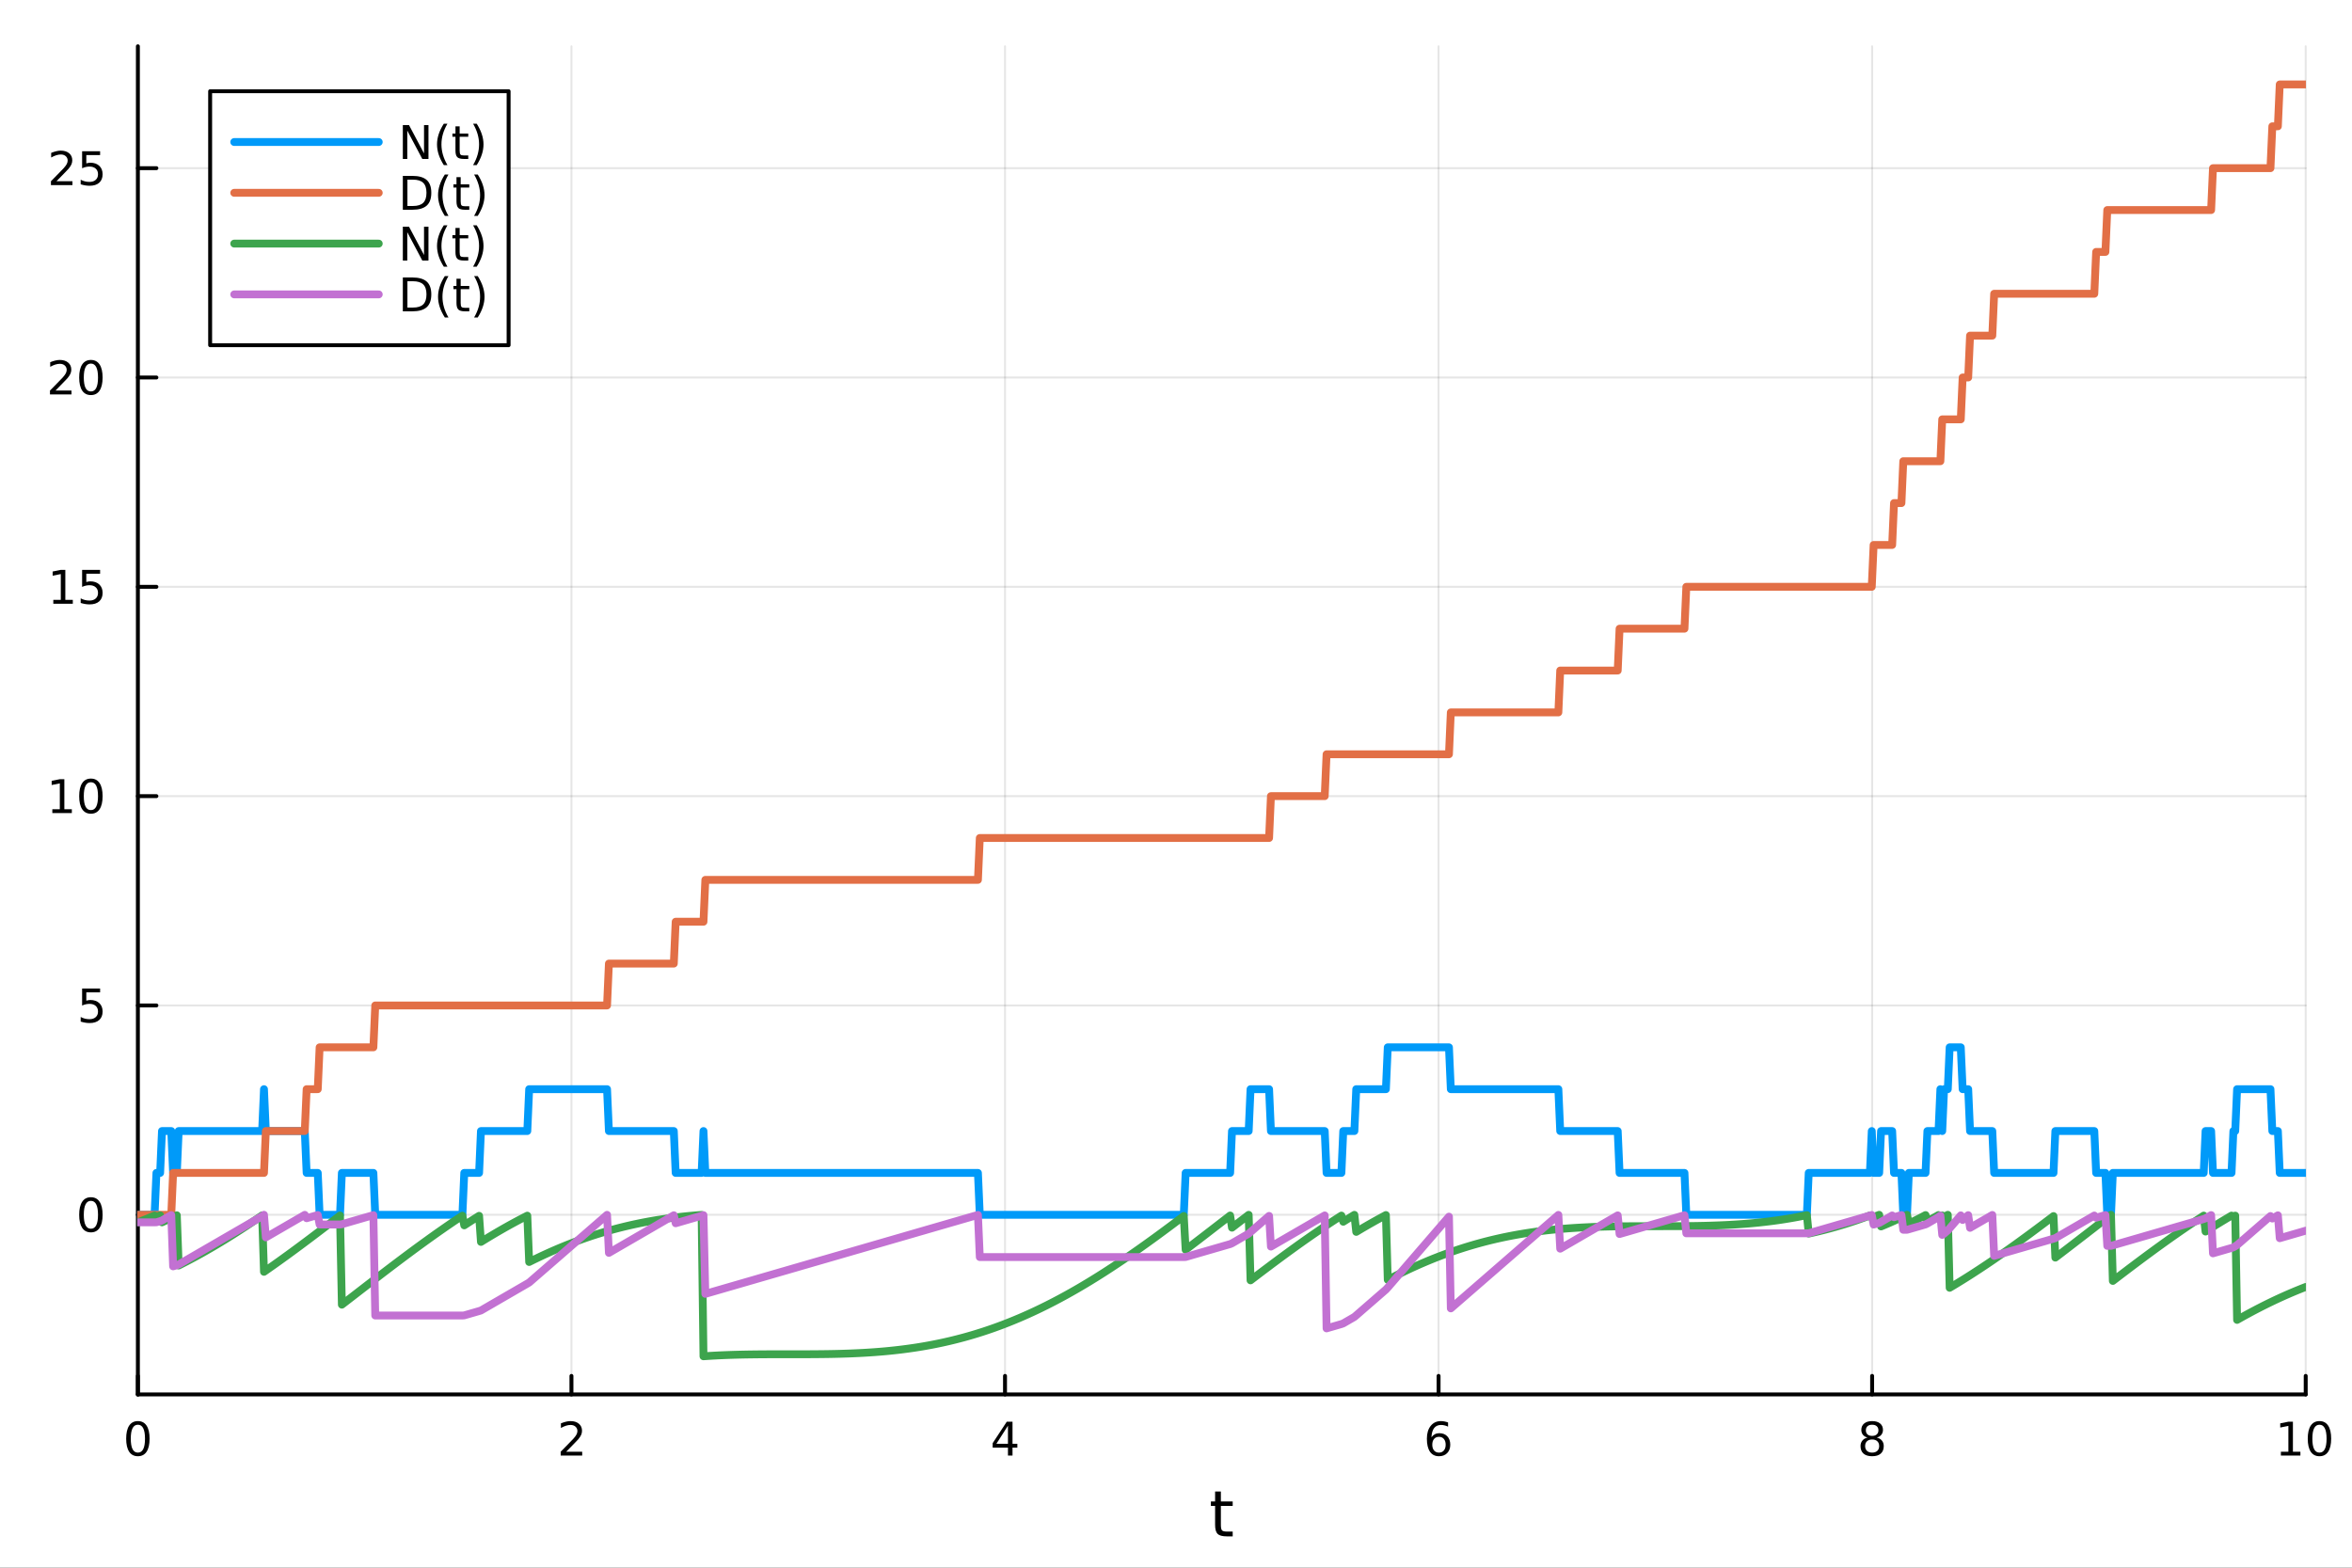 <?xml version="1.0" encoding="utf-8"?>
<svg xmlns="http://www.w3.org/2000/svg" xmlns:xlink="http://www.w3.org/1999/xlink" width="600" height="400" viewBox="0 0 2400 1600">
<rect x="0" y="0" width="2400" height="1600" fill="#333333" stroke="none"/>
<defs>
  <clipPath id="clip770">
    <rect x="0" y="0" width="2400" height="1600"/>
  </clipPath>
</defs>
<path clip-path="url(#clip770)" d="M0 1600 L2400 1600 L2400 0 L0 0  Z" fill="#ffffff" fill-rule="evenodd" fill-opacity="1"/>
<defs>
  <clipPath id="clip771">
    <rect x="480" y="0" width="1681" height="1600"/>
  </clipPath>
</defs>
<path clip-path="url(#clip770)" d="M140.696 1423.18 L2352.76 1423.18 L2352.76 47.244 L140.696 47.244  Z" fill="#ffffff" fill-rule="evenodd" fill-opacity="1"/>
<defs>
  <clipPath id="clip772">
    <rect x="140" y="47" width="2213" height="1377"/>
  </clipPath>
</defs>
<polyline clip-path="url(#clip772)" style="stroke:#000000; stroke-linecap:round; stroke-linejoin:round; stroke-width:2; stroke-opacity:0.1; fill:none" points="140.696,1423.18 140.696,47.244 "/>
<polyline clip-path="url(#clip772)" style="stroke:#000000; stroke-linecap:round; stroke-linejoin:round; stroke-width:2; stroke-opacity:0.1; fill:none" points="583.108,1423.18 583.108,47.244 "/>
<polyline clip-path="url(#clip772)" style="stroke:#000000; stroke-linecap:round; stroke-linejoin:round; stroke-width:2; stroke-opacity:0.1; fill:none" points="1025.52,1423.18 1025.52,47.244 "/>
<polyline clip-path="url(#clip772)" style="stroke:#000000; stroke-linecap:round; stroke-linejoin:round; stroke-width:2; stroke-opacity:0.1; fill:none" points="1467.93,1423.18 1467.93,47.244 "/>
<polyline clip-path="url(#clip772)" style="stroke:#000000; stroke-linecap:round; stroke-linejoin:round; stroke-width:2; stroke-opacity:0.1; fill:none" points="1910.34,1423.18 1910.34,47.244 "/>
<polyline clip-path="url(#clip772)" style="stroke:#000000; stroke-linecap:round; stroke-linejoin:round; stroke-width:2; stroke-opacity:0.1; fill:none" points="2352.76,1423.18 2352.76,47.244 "/>
<polyline clip-path="url(#clip770)" style="stroke:#000000; stroke-linecap:round; stroke-linejoin:round; stroke-width:4; stroke-opacity:1; fill:none" points="140.696,1423.18 2352.76,1423.18 "/>
<polyline clip-path="url(#clip770)" style="stroke:#000000; stroke-linecap:round; stroke-linejoin:round; stroke-width:4; stroke-opacity:1; fill:none" points="140.696,1423.18 140.696,1404.28 "/>
<polyline clip-path="url(#clip770)" style="stroke:#000000; stroke-linecap:round; stroke-linejoin:round; stroke-width:4; stroke-opacity:1; fill:none" points="583.108,1423.18 583.108,1404.28 "/>
<polyline clip-path="url(#clip770)" style="stroke:#000000; stroke-linecap:round; stroke-linejoin:round; stroke-width:4; stroke-opacity:1; fill:none" points="1025.52,1423.18 1025.52,1404.28 "/>
<polyline clip-path="url(#clip770)" style="stroke:#000000; stroke-linecap:round; stroke-linejoin:round; stroke-width:4; stroke-opacity:1; fill:none" points="1467.93,1423.18 1467.93,1404.28 "/>
<polyline clip-path="url(#clip770)" style="stroke:#000000; stroke-linecap:round; stroke-linejoin:round; stroke-width:4; stroke-opacity:1; fill:none" points="1910.34,1423.18 1910.34,1404.28 "/>
<polyline clip-path="url(#clip770)" style="stroke:#000000; stroke-linecap:round; stroke-linejoin:round; stroke-width:4; stroke-opacity:1; fill:none" points="2352.76,1423.18 2352.76,1404.28 "/>
<path clip-path="url(#clip770)" d="M140.696 1454.1 Q137.084 1454.1 135.256 1457.66 Q133.45 1461.2 133.45 1468.33 Q133.45 1475.44 135.256 1479.01 Q137.084 1482.55 140.696 1482.55 Q144.33 1482.55 146.135 1479.01 Q147.964 1475.44 147.964 1468.33 Q147.964 1461.2 146.135 1457.66 Q144.33 1454.1 140.696 1454.1 M140.696 1450.39 Q146.506 1450.39 149.561 1455 Q152.64 1459.58 152.64 1468.33 Q152.64 1477.06 149.561 1481.67 Q146.506 1486.25 140.696 1486.25 Q134.885 1486.25 131.807 1481.67 Q128.751 1477.06 128.751 1468.33 Q128.751 1459.58 131.807 1455 Q134.885 1450.39 140.696 1450.39 Z" fill="#000000" fill-rule="nonzero" fill-opacity="1" /><path clip-path="url(#clip770)" d="M577.76 1481.64 L594.08 1481.64 L594.08 1485.58 L572.135 1485.58 L572.135 1481.64 Q574.797 1478.89 579.381 1474.26 Q583.987 1469.61 585.168 1468.27 Q587.413 1465.74 588.293 1464.01 Q589.196 1462.25 589.196 1460.56 Q589.196 1457.8 587.251 1456.07 Q585.33 1454.33 582.228 1454.33 Q580.029 1454.33 577.575 1455.09 Q575.145 1455.86 572.367 1457.41 L572.367 1452.69 Q575.191 1451.55 577.645 1450.97 Q580.098 1450.39 582.135 1450.39 Q587.506 1450.39 590.7 1453.08 Q593.895 1455.77 593.895 1460.26 Q593.895 1462.39 593.084 1464.31 Q592.297 1466.2 590.191 1468.8 Q589.612 1469.47 586.51 1472.69 Q583.409 1475.88 577.76 1481.64 Z" fill="#000000" fill-rule="nonzero" fill-opacity="1" /><path clip-path="url(#clip770)" d="M1028.53 1455.09 L1016.72 1473.54 L1028.53 1473.54 L1028.53 1455.09 M1027.3 1451.02 L1033.18 1451.02 L1033.18 1473.54 L1038.11 1473.54 L1038.11 1477.43 L1033.18 1477.43 L1033.18 1485.58 L1028.53 1485.58 L1028.53 1477.43 L1012.93 1477.43 L1012.93 1472.92 L1027.3 1451.02 Z" fill="#000000" fill-rule="nonzero" fill-opacity="1" /><path clip-path="url(#clip770)" d="M1468.34 1466.44 Q1465.19 1466.44 1463.34 1468.59 Q1461.51 1470.74 1461.51 1474.49 Q1461.51 1478.22 1463.34 1480.39 Q1465.19 1482.55 1468.34 1482.55 Q1471.48 1482.55 1473.31 1480.39 Q1475.17 1478.22 1475.17 1474.49 Q1475.17 1470.74 1473.31 1468.59 Q1471.48 1466.44 1468.34 1466.44 M1477.62 1451.78 L1477.62 1456.04 Q1475.86 1455.21 1474.05 1454.77 Q1472.27 1454.33 1470.51 1454.33 Q1465.88 1454.33 1463.43 1457.45 Q1461 1460.58 1460.65 1466.9 Q1462.02 1464.89 1464.08 1463.82 Q1466.14 1462.73 1468.61 1462.73 Q1473.82 1462.73 1476.83 1465.9 Q1479.86 1469.05 1479.86 1474.49 Q1479.86 1479.82 1476.72 1483.03 Q1473.57 1486.25 1468.34 1486.25 Q1462.34 1486.25 1459.17 1481.67 Q1456 1477.06 1456 1468.33 Q1456 1460.14 1459.89 1455.28 Q1463.78 1450.39 1470.33 1450.39 Q1472.09 1450.39 1473.87 1450.74 Q1475.67 1451.09 1477.62 1451.78 Z" fill="#000000" fill-rule="nonzero" fill-opacity="1" /><path clip-path="url(#clip770)" d="M1910.34 1469.17 Q1907.01 1469.17 1905.09 1470.95 Q1903.19 1472.73 1903.19 1475.86 Q1903.19 1478.98 1905.09 1480.77 Q1907.01 1482.55 1910.34 1482.55 Q1913.68 1482.55 1915.6 1480.77 Q1917.52 1478.96 1917.52 1475.86 Q1917.52 1472.73 1915.6 1470.95 Q1913.7 1469.17 1910.34 1469.17 M1905.67 1467.18 Q1902.66 1466.44 1900.97 1464.38 Q1899.3 1462.32 1899.3 1459.35 Q1899.3 1455.21 1902.24 1452.8 Q1905.2 1450.39 1910.34 1450.39 Q1915.51 1450.39 1918.45 1452.8 Q1921.39 1455.21 1921.39 1459.35 Q1921.39 1462.32 1919.7 1464.38 Q1918.03 1466.44 1915.04 1467.18 Q1918.42 1467.96 1920.3 1470.26 Q1922.2 1472.55 1922.2 1475.86 Q1922.2 1480.88 1919.12 1483.57 Q1916.06 1486.25 1910.34 1486.25 Q1904.63 1486.25 1901.55 1483.57 Q1898.49 1480.88 1898.49 1475.86 Q1898.49 1472.55 1900.39 1470.26 Q1902.29 1467.96 1905.67 1467.18 M1903.95 1459.79 Q1903.95 1462.48 1905.62 1463.98 Q1907.31 1465.49 1910.34 1465.49 Q1913.35 1465.49 1915.04 1463.98 Q1916.76 1462.48 1916.76 1459.79 Q1916.76 1457.11 1915.04 1455.6 Q1913.35 1454.1 1910.34 1454.1 Q1907.31 1454.1 1905.62 1455.6 Q1903.95 1457.11 1903.95 1459.79 Z" fill="#000000" fill-rule="nonzero" fill-opacity="1" /><path clip-path="url(#clip770)" d="M2327.44 1481.64 L2335.08 1481.64 L2335.08 1455.28 L2326.77 1456.95 L2326.77 1452.69 L2335.04 1451.02 L2339.71 1451.02 L2339.71 1481.64 L2347.35 1481.64 L2347.35 1485.58 L2327.44 1485.58 L2327.44 1481.64 Z" fill="#000000" fill-rule="nonzero" fill-opacity="1" /><path clip-path="url(#clip770)" d="M2366.8 1454.1 Q2363.18 1454.1 2361.36 1457.66 Q2359.55 1461.2 2359.55 1468.33 Q2359.55 1475.44 2361.36 1479.01 Q2363.18 1482.55 2366.8 1482.55 Q2370.43 1482.55 2372.23 1479.01 Q2374.06 1475.44 2374.06 1468.33 Q2374.06 1461.2 2372.23 1457.66 Q2370.43 1454.1 2366.8 1454.1 M2366.8 1450.39 Q2372.61 1450.39 2375.66 1455 Q2378.74 1459.58 2378.74 1468.33 Q2378.74 1477.06 2375.66 1481.67 Q2372.61 1486.25 2366.8 1486.25 Q2360.99 1486.25 2357.91 1481.67 Q2354.85 1477.06 2354.85 1468.33 Q2354.85 1459.58 2357.91 1455 Q2360.99 1450.39 2366.8 1450.39 Z" fill="#000000" fill-rule="nonzero" fill-opacity="1" /><path clip-path="url(#clip770)" d="M1245.79 1522.27 L1245.79 1532.4 L1257.85 1532.4 L1257.85 1536.95 L1245.79 1536.95 L1245.79 1556.3 Q1245.79 1560.66 1246.96 1561.9 Q1248.17 1563.14 1251.83 1563.14 L1257.85 1563.14 L1257.85 1568.04 L1251.83 1568.04 Q1245.05 1568.04 1242.48 1565.53 Q1239.9 1562.98 1239.9 1556.3 L1239.9 1536.95 L1235.6 1536.95 L1235.6 1532.4 L1239.9 1532.4 L1239.9 1522.27 L1245.79 1522.27 Z" fill="#000000" fill-rule="nonzero" fill-opacity="1" /><polyline clip-path="url(#clip772)" style="stroke:#000000; stroke-linecap:round; stroke-linejoin:round; stroke-width:2; stroke-opacity:0.1; fill:none" points="140.696,1239.81 2352.76,1239.81 "/>
<polyline clip-path="url(#clip772)" style="stroke:#000000; stroke-linecap:round; stroke-linejoin:round; stroke-width:2; stroke-opacity:0.1; fill:none" points="140.696,1026.18 2352.76,1026.18 "/>
<polyline clip-path="url(#clip772)" style="stroke:#000000; stroke-linecap:round; stroke-linejoin:round; stroke-width:2; stroke-opacity:0.1; fill:none" points="140.696,812.544 2352.76,812.544 "/>
<polyline clip-path="url(#clip772)" style="stroke:#000000; stroke-linecap:round; stroke-linejoin:round; stroke-width:2; stroke-opacity:0.1; fill:none" points="140.696,598.909 2352.76,598.909 "/>
<polyline clip-path="url(#clip772)" style="stroke:#000000; stroke-linecap:round; stroke-linejoin:round; stroke-width:2; stroke-opacity:0.1; fill:none" points="140.696,385.274 2352.76,385.274 "/>
<polyline clip-path="url(#clip772)" style="stroke:#000000; stroke-linecap:round; stroke-linejoin:round; stroke-width:2; stroke-opacity:0.1; fill:none" points="140.696,171.64 2352.76,171.64 "/>
<polyline clip-path="url(#clip770)" style="stroke:#000000; stroke-linecap:round; stroke-linejoin:round; stroke-width:4; stroke-opacity:1; fill:none" points="140.696,1423.18 140.696,47.244 "/>
<polyline clip-path="url(#clip770)" style="stroke:#000000; stroke-linecap:round; stroke-linejoin:round; stroke-width:4; stroke-opacity:1; fill:none" points="140.696,1239.81 159.593,1239.81 "/>
<polyline clip-path="url(#clip770)" style="stroke:#000000; stroke-linecap:round; stroke-linejoin:round; stroke-width:4; stroke-opacity:1; fill:none" points="140.696,1026.18 159.593,1026.18 "/>
<polyline clip-path="url(#clip770)" style="stroke:#000000; stroke-linecap:round; stroke-linejoin:round; stroke-width:4; stroke-opacity:1; fill:none" points="140.696,812.544 159.593,812.544 "/>
<polyline clip-path="url(#clip770)" style="stroke:#000000; stroke-linecap:round; stroke-linejoin:round; stroke-width:4; stroke-opacity:1; fill:none" points="140.696,598.909 159.593,598.909 "/>
<polyline clip-path="url(#clip770)" style="stroke:#000000; stroke-linecap:round; stroke-linejoin:round; stroke-width:4; stroke-opacity:1; fill:none" points="140.696,385.274 159.593,385.274 "/>
<polyline clip-path="url(#clip770)" style="stroke:#000000; stroke-linecap:round; stroke-linejoin:round; stroke-width:4; stroke-opacity:1; fill:none" points="140.696,171.64 159.593,171.64 "/>
<path clip-path="url(#clip770)" d="M92.751 1225.61 Q89.14 1225.61 87.311 1229.18 Q85.506 1232.72 85.506 1239.85 Q85.506 1246.96 87.311 1250.52 Q89.14 1254.06 92.751 1254.06 Q96.385 1254.06 98.191 1250.52 Q100.02 1246.96 100.02 1239.85 Q100.02 1232.72 98.191 1229.18 Q96.385 1225.61 92.751 1225.61 M92.751 1221.91 Q98.561 1221.91 101.617 1226.52 Q104.696 1231.1 104.696 1239.85 Q104.696 1248.58 101.617 1253.18 Q98.561 1257.77 92.751 1257.77 Q86.941 1257.77 83.862 1253.18 Q80.807 1248.58 80.807 1239.85 Q80.807 1231.1 83.862 1226.52 Q86.941 1221.91 92.751 1221.91 Z" fill="#000000" fill-rule="nonzero" fill-opacity="1" /><path clip-path="url(#clip770)" d="M83.793 1008.9 L102.149 1008.9 L102.149 1012.83 L88.075 1012.83 L88.075 1021.31 Q89.094 1020.96 90.112 1020.8 Q91.131 1020.61 92.149 1020.61 Q97.936 1020.61 101.316 1023.78 Q104.696 1026.95 104.696 1032.37 Q104.696 1037.95 101.223 1041.05 Q97.751 1044.13 91.432 1044.13 Q89.256 1044.13 86.987 1043.76 Q84.742 1043.39 82.335 1042.65 L82.335 1037.95 Q84.418 1039.08 86.64 1039.64 Q88.862 1040.2 91.339 1040.2 Q95.344 1040.2 97.682 1038.09 Q100.02 1035.98 100.02 1032.37 Q100.02 1028.76 97.682 1026.65 Q95.344 1024.55 91.339 1024.55 Q89.464 1024.55 87.589 1024.96 Q85.737 1025.38 83.793 1026.26 L83.793 1008.9 Z" fill="#000000" fill-rule="nonzero" fill-opacity="1" /><path clip-path="url(#clip770)" d="M53.4 825.889 L61.038 825.889 L61.038 799.523 L52.728 801.19 L52.728 796.931 L60.992 795.264 L65.668 795.264 L65.668 825.889 L73.307 825.889 L73.307 829.824 L53.4 829.824 L53.4 825.889 Z" fill="#000000" fill-rule="nonzero" fill-opacity="1" /><path clip-path="url(#clip770)" d="M92.751 798.343 Q89.14 798.343 87.311 801.908 Q85.506 805.449 85.506 812.579 Q85.506 819.685 87.311 823.25 Q89.14 826.792 92.751 826.792 Q96.385 826.792 98.191 823.25 Q100.02 819.685 100.02 812.579 Q100.02 805.449 98.191 801.908 Q96.385 798.343 92.751 798.343 M92.751 794.639 Q98.561 794.639 101.617 799.246 Q104.696 803.829 104.696 812.579 Q104.696 821.306 101.617 825.912 Q98.561 830.495 92.751 830.495 Q86.941 830.495 83.862 825.912 Q80.807 821.306 80.807 812.579 Q80.807 803.829 83.862 799.246 Q86.941 794.639 92.751 794.639 Z" fill="#000000" fill-rule="nonzero" fill-opacity="1" /><path clip-path="url(#clip770)" d="M54.395 612.254 L62.034 612.254 L62.034 585.889 L53.724 587.555 L53.724 583.296 L61.987 581.629 L66.663 581.629 L66.663 612.254 L74.302 612.254 L74.302 616.189 L54.395 616.189 L54.395 612.254 Z" fill="#000000" fill-rule="nonzero" fill-opacity="1" /><path clip-path="url(#clip770)" d="M83.793 581.629 L102.149 581.629 L102.149 585.564 L88.075 585.564 L88.075 594.037 Q89.094 593.689 90.112 593.527 Q91.131 593.342 92.149 593.342 Q97.936 593.342 101.316 596.514 Q104.696 599.685 104.696 605.101 Q104.696 610.68 101.223 613.782 Q97.751 616.861 91.432 616.861 Q89.256 616.861 86.987 616.49 Q84.742 616.12 82.335 615.379 L82.335 610.68 Q84.418 611.814 86.64 612.37 Q88.862 612.925 91.339 612.925 Q95.344 612.925 97.682 610.819 Q100.02 608.713 100.02 605.101 Q100.02 601.49 97.682 599.384 Q95.344 597.277 91.339 597.277 Q89.464 597.277 87.589 597.694 Q85.737 598.111 83.793 598.99 L83.793 581.629 Z" fill="#000000" fill-rule="nonzero" fill-opacity="1" /><path clip-path="url(#clip770)" d="M56.617 398.619 L72.936 398.619 L72.936 402.554 L50.992 402.554 L50.992 398.619 Q53.654 395.865 58.237 391.235 Q62.844 386.582 64.025 385.24 Q66.27 382.717 67.149 380.981 Q68.052 379.221 68.052 377.531 Q68.052 374.777 66.108 373.041 Q64.186 371.305 61.085 371.305 Q58.886 371.305 56.432 372.069 Q54.001 372.832 51.224 374.383 L51.224 369.661 Q54.048 368.527 56.501 367.948 Q58.955 367.369 60.992 367.369 Q66.362 367.369 69.557 370.055 Q72.751 372.74 72.751 377.231 Q72.751 379.36 71.941 381.281 Q71.154 383.18 69.048 385.772 Q68.469 386.443 65.367 389.661 Q62.265 392.855 56.617 398.619 Z" fill="#000000" fill-rule="nonzero" fill-opacity="1" /><path clip-path="url(#clip770)" d="M92.751 371.073 Q89.14 371.073 87.311 374.638 Q85.506 378.18 85.506 385.309 Q85.506 392.416 87.311 395.98 Q89.14 399.522 92.751 399.522 Q96.385 399.522 98.191 395.98 Q100.02 392.416 100.02 385.309 Q100.02 378.18 98.191 374.638 Q96.385 371.073 92.751 371.073 M92.751 367.369 Q98.561 367.369 101.617 371.976 Q104.696 376.559 104.696 385.309 Q104.696 394.036 101.617 398.642 Q98.561 403.226 92.751 403.226 Q86.941 403.226 83.862 398.642 Q80.807 394.036 80.807 385.309 Q80.807 376.559 83.862 371.976 Q86.941 367.369 92.751 367.369 Z" fill="#000000" fill-rule="nonzero" fill-opacity="1" /><path clip-path="url(#clip770)" d="M57.612 184.984 L73.932 184.984 L73.932 188.92 L51.987 188.92 L51.987 184.984 Q54.65 182.23 59.233 177.6 Q63.839 172.947 65.02 171.605 Q67.265 169.082 68.145 167.346 Q69.048 165.586 69.048 163.897 Q69.048 161.142 67.103 159.406 Q65.182 157.67 62.08 157.67 Q59.881 157.67 57.427 158.434 Q54.997 159.198 52.219 160.748 L52.219 156.026 Q55.043 154.892 57.497 154.313 Q59.95 153.735 61.987 153.735 Q67.358 153.735 70.552 156.42 Q73.747 159.105 73.747 163.596 Q73.747 165.725 72.936 167.647 Q72.149 169.545 70.043 172.137 Q69.464 172.809 66.362 176.026 Q63.261 179.221 57.612 184.984 Z" fill="#000000" fill-rule="nonzero" fill-opacity="1" /><path clip-path="url(#clip770)" d="M83.793 154.36 L102.149 154.36 L102.149 158.295 L88.075 158.295 L88.075 166.767 Q89.094 166.42 90.112 166.258 Q91.131 166.073 92.149 166.073 Q97.936 166.073 101.316 169.244 Q104.696 172.415 104.696 177.832 Q104.696 183.41 101.223 186.512 Q97.751 189.591 91.432 189.591 Q89.256 189.591 86.987 189.221 Q84.742 188.85 82.335 188.109 L82.335 183.41 Q84.418 184.545 86.64 185.1 Q88.862 185.656 91.339 185.656 Q95.344 185.656 97.682 183.549 Q100.02 181.443 100.02 177.832 Q100.02 174.221 97.682 172.114 Q95.344 170.008 91.339 170.008 Q89.464 170.008 87.589 170.424 Q85.737 170.841 83.793 171.721 L83.793 154.36 Z" fill="#000000" fill-rule="nonzero" fill-opacity="1" /><polyline clip-path="url(#clip772)" style="stroke:#009af9; stroke-linecap:round; stroke-linejoin:round; stroke-width:8; stroke-opacity:1; fill:none" points="140.696,1239.81 142.588,1239.81 144.48,1239.81 146.372,1239.81 148.265,1239.81 150.157,1239.81 152.049,1239.81 153.941,1239.81 155.834,1239.81 157.726,1239.81 159.618,1197.09 161.51,1197.09 163.403,1197.09 165.295,1154.36 167.187,1154.36 169.08,1154.36 170.972,1154.36 172.864,1154.36 174.756,1154.36 176.649,1197.09 178.541,1197.09 180.433,1197.09 182.325,1154.36 184.218,1154.36 186.11,1154.36 188.002,1154.36 189.894,1154.36 191.787,1154.36 193.679,1154.36 195.571,1154.36 197.464,1154.36 199.356,1154.36 201.248,1154.36 203.14,1154.36 205.033,1154.36 206.925,1154.36 208.817,1154.36 210.709,1154.36 212.602,1154.36 214.494,1154.36 216.386,1154.36 218.278,1154.36 220.171,1154.36 222.063,1154.36 223.955,1154.36 225.848,1154.36 227.74,1154.36 229.632,1154.36 231.524,1154.36 233.417,1154.36 235.309,1154.36 237.201,1154.36 239.093,1154.36 240.986,1154.36 242.878,1154.36 244.77,1154.36 246.663,1154.36 248.555,1154.36 250.447,1154.36 252.339,1154.36 254.232,1154.36 256.124,1154.36 258.016,1154.36 259.908,1154.36 261.801,1154.36 263.693,1154.36 265.585,1154.36 267.477,1154.36 269.37,1111.63 271.262,1154.36 273.154,1154.36 275.047,1154.36 276.939,1154.36 278.831,1154.36 280.723,1154.36 282.616,1154.36 284.508,1154.36 286.4,1154.36 288.292,1154.36 290.185,1154.36 292.077,1154.36 293.969,1154.36 295.861,1154.36 297.754,1154.36 299.646,1154.36 301.538,1154.36 303.431,1154.36 305.323,1154.36 307.215,1154.36 309.107,1154.36 311,1154.36 312.892,1197.09 314.784,1197.09 316.676,1197.09 318.569,1197.09 320.461,1197.09 322.353,1197.09 324.245,1197.09 326.138,1239.81 328.03,1239.81 329.922,1239.81 331.815,1239.81 333.707,1239.81 335.599,1239.81 337.491,1239.81 339.384,1239.81 341.276,1239.81 343.168,1239.81 345.06,1239.81 346.953,1239.81 348.845,1197.09 350.737,1197.09 352.629,1197.09 354.522,1197.09 356.414,1197.09 358.306,1197.09 360.199,1197.09 362.091,1197.09 363.983,1197.09 365.875,1197.09 367.768,1197.09 369.66,1197.09 371.552,1197.09 373.444,1197.09 375.337,1197.09 377.229,1197.09 379.121,1197.09 381.013,1197.09 382.906,1239.81 384.798,1239.81 386.69,1239.81 388.583,1239.81 390.475,1239.81 392.367,1239.81 394.259,1239.81 396.152,1239.81 398.044,1239.81 399.936,1239.81 401.828,1239.81 403.721,1239.81 405.613,1239.81 407.505,1239.81 409.397,1239.81 411.29,1239.81 413.182,1239.81 415.074,1239.81 416.967,1239.81 418.859,1239.81 420.751,1239.81 422.643,1239.81 424.536,1239.81 426.428,1239.81 428.32,1239.81 430.212,1239.81 432.105,1239.81 433.997,1239.81 435.889,1239.81 437.781,1239.81 439.674,1239.81 441.566,1239.81 443.458,1239.81 445.351,1239.81 447.243,1239.81 449.135,1239.81 451.027,1239.81 452.92,1239.81 454.812,1239.81 456.704,1239.81 458.596,1239.81 460.489,1239.81 462.381,1239.81 464.273,1239.81 466.166,1239.81 468.058,1239.81 469.95,1239.81 471.842,1239.81 473.735,1197.09 475.627,1197.09 477.519,1197.09 479.411,1197.09 481.304,1197.09 483.196,1197.09 485.088,1197.09 486.98,1197.09 488.873,1197.09 490.765,1154.36 492.657,1154.36 494.55,1154.36 496.442,1154.36 498.334,1154.36 500.226,1154.36 502.119,1154.36 504.011,1154.36 505.903,1154.36 507.795,1154.36 509.688,1154.36 511.58,1154.36 513.472,1154.36 515.364,1154.36 517.257,1154.36 519.149,1154.36 521.041,1154.36 522.934,1154.36 524.826,1154.36 526.718,1154.36 528.61,1154.36 530.503,1154.36 532.395,1154.36 534.287,1154.36 536.179,1154.36 538.072,1154.36 539.964,1111.63 541.856,1111.63 543.748,1111.63 545.641,1111.63 547.533,1111.63 549.425,1111.63 551.318,1111.63 553.21,1111.63 555.102,1111.63 556.994,1111.63 558.887,1111.63 560.779,1111.63 562.671,1111.63 564.563,1111.63 566.456,1111.63 568.348,1111.63 570.24,1111.63 572.132,1111.63 574.025,1111.63 575.917,1111.63 577.809,1111.63 579.702,1111.63 581.594,1111.63 583.486,1111.63 585.378,1111.63 587.271,1111.63 589.163,1111.63 591.055,1111.63 592.947,1111.63 594.84,1111.63 596.732,1111.63 598.624,1111.63 600.516,1111.63 602.409,1111.63 604.301,1111.63 606.193,1111.63 608.086,1111.63 609.978,1111.63 611.87,1111.63 613.762,1111.63 615.655,1111.63 617.547,1111.63 619.439,1111.63 621.331,1154.36 623.224,1154.36 625.116,1154.36 627.008,1154.36 628.9,1154.36 630.793,1154.36 632.685,1154.36 634.577,1154.36 636.47,1154.36 638.362,1154.36 640.254,1154.36 642.146,1154.36 644.039,1154.36 645.931,1154.36 647.823,1154.36 649.715,1154.36 651.608,1154.36 653.5,1154.36 655.392,1154.36 657.284,1154.36 659.177,1154.36 661.069,1154.36 662.961,1154.36 664.854,1154.36 666.746,1154.36 668.638,1154.36 670.53,1154.36 672.423,1154.36 674.315,1154.36 676.207,1154.36 678.099,1154.36 679.992,1154.36 681.884,1154.36 683.776,1154.36 685.668,1154.36 687.561,1154.36 689.453,1197.09 691.345,1197.09 693.238,1197.09 695.13,1197.09 697.022,1197.09 698.914,1197.09 700.807,1197.09 702.699,1197.09 704.591,1197.09 706.483,1197.09 708.376,1197.09 710.268,1197.09 712.16,1197.09 714.053,1197.09 715.945,1197.09 717.837,1154.36 719.729,1197.09 721.622,1197.09 723.514,1197.09 725.406,1197.09 727.298,1197.09 729.191,1197.09 731.083,1197.09 732.975,1197.09 734.867,1197.09 736.76,1197.09 738.652,1197.09 740.544,1197.09 742.437,1197.09 744.329,1197.09 746.221,1197.09 748.113,1197.09 750.006,1197.09 751.898,1197.09 753.79,1197.09 755.682,1197.09 757.575,1197.09 759.467,1197.09 761.359,1197.09 763.251,1197.09 765.144,1197.09 767.036,1197.09 768.928,1197.09 770.821,1197.09 772.713,1197.09 774.605,1197.09 776.497,1197.09 778.39,1197.09 780.282,1197.09 782.174,1197.09 784.066,1197.09 785.959,1197.09 787.851,1197.09 789.743,1197.09 791.635,1197.09 793.528,1197.09 795.42,1197.09 797.312,1197.09 799.205,1197.09 801.097,1197.09 802.989,1197.09 804.881,1197.09 806.774,1197.09 808.666,1197.09 810.558,1197.09 812.45,1197.09 814.343,1197.09 816.235,1197.09 818.127,1197.09 820.019,1197.09 821.912,1197.09 823.804,1197.09 825.696,1197.09 827.589,1197.09 829.481,1197.09 831.373,1197.09 833.265,1197.09 835.158,1197.09 837.05,1197.09 838.942,1197.09 840.834,1197.09 842.727,1197.09 844.619,1197.09 846.511,1197.09 848.403,1197.09 850.296,1197.09 852.188,1197.09 854.08,1197.09 855.973,1197.09 857.865,1197.09 859.757,1197.09 861.649,1197.09 863.542,1197.09 865.434,1197.09 867.326,1197.09 869.218,1197.09 871.111,1197.09 873.003,1197.09 874.895,1197.09 876.787,1197.09 878.68,1197.09 880.572,1197.09 882.464,1197.09 884.357,1197.09 886.249,1197.09 888.141,1197.09 890.033,1197.09 891.926,1197.09 893.818,1197.09 895.71,1197.09 897.602,1197.09 899.495,1197.09 901.387,1197.09 903.279,1197.09 905.171,1197.09 907.064,1197.09 908.956,1197.09 910.848,1197.09 912.741,1197.09 914.633,1197.09 916.525,1197.09 918.417,1197.09 920.31,1197.09 922.202,1197.09 924.094,1197.09 925.986,1197.09 927.879,1197.09 929.771,1197.09 931.663,1197.09 933.556,1197.09 935.448,1197.09 937.34,1197.09 939.232,1197.09 941.125,1197.09 943.017,1197.09 944.909,1197.09 946.801,1197.09 948.694,1197.09 950.586,1197.09 952.478,1197.09 954.37,1197.09 956.263,1197.09 958.155,1197.09 960.047,1197.09 961.94,1197.09 963.832,1197.09 965.724,1197.09 967.616,1197.09 969.509,1197.09 971.401,1197.09 973.293,1197.09 975.185,1197.09 977.078,1197.09 978.97,1197.09 980.862,1197.09 982.754,1197.09 984.647,1197.09 986.539,1197.09 988.431,1197.09 990.324,1197.09 992.216,1197.09 994.108,1197.09 996,1197.09 997.893,1197.09 999.785,1239.81 1001.68,1239.81 1003.57,1239.81 1005.46,1239.81 1007.35,1239.81 1009.25,1239.81 1011.14,1239.81 1013.03,1239.81 1014.92,1239.81 1016.82,1239.81 1018.71,1239.81 1020.6,1239.81 1022.49,1239.81 1024.38,1239.81 1026.28,1239.81 1028.17,1239.81 1030.06,1239.81 1031.95,1239.81 1033.85,1239.81 1035.74,1239.81 1037.63,1239.81 1039.52,1239.81 1041.41,1239.81 1043.31,1239.81 1045.2,1239.81 1047.09,1239.81 1048.98,1239.81 1050.88,1239.81 1052.77,1239.81 1054.66,1239.81 1056.55,1239.81 1058.45,1239.81 1060.34,1239.81 1062.23,1239.81 1064.12,1239.81 1066.01,1239.81 1067.91,1239.81 1069.8,1239.81 1071.69,1239.81 1073.58,1239.81 1075.48,1239.81 1077.37,1239.81 1079.26,1239.81 1081.15,1239.81 1083.04,1239.81 1084.94,1239.81 1086.83,1239.81 1088.72,1239.81 1090.61,1239.81 1092.51,1239.81 1094.4,1239.81 1096.29,1239.81 1098.18,1239.81 1100.08,1239.81 1101.97,1239.81 1103.86,1239.81 1105.75,1239.81 1107.64,1239.81 1109.54,1239.81 1111.43,1239.81 1113.32,1239.81 1115.21,1239.81 1117.11,1239.81 1119,1239.81 1120.89,1239.81 1122.78,1239.81 1124.67,1239.81 1126.57,1239.81 1128.46,1239.81 1130.35,1239.81 1132.24,1239.81 1134.14,1239.81 1136.03,1239.81 1137.92,1239.81 1139.81,1239.81 1141.7,1239.81 1143.6,1239.81 1145.49,1239.81 1147.38,1239.81 1149.27,1239.81 1151.17,1239.81 1153.06,1239.81 1154.95,1239.81 1156.84,1239.81 1158.74,1239.81 1160.63,1239.81 1162.52,1239.81 1164.41,1239.81 1166.3,1239.81 1168.2,1239.81 1170.09,1239.81 1171.98,1239.81 1173.87,1239.81 1175.77,1239.81 1177.66,1239.81 1179.55,1239.81 1181.44,1239.81 1183.33,1239.81 1185.23,1239.81 1187.12,1239.81 1189.01,1239.81 1190.9,1239.81 1192.8,1239.81 1194.69,1239.81 1196.58,1239.81 1198.47,1239.81 1200.37,1239.81 1202.26,1239.81 1204.15,1239.81 1206.04,1239.81 1207.93,1239.81 1209.83,1197.09 1211.72,1197.09 1213.61,1197.09 1215.5,1197.09 1217.4,1197.09 1219.29,1197.09 1221.18,1197.09 1223.07,1197.09 1224.96,1197.09 1226.86,1197.09 1228.75,1197.09 1230.64,1197.09 1232.53,1197.09 1234.43,1197.09 1236.32,1197.09 1238.21,1197.09 1240.1,1197.09 1242,1197.09 1243.89,1197.09 1245.78,1197.09 1247.67,1197.09 1249.56,1197.09 1251.46,1197.09 1253.35,1197.09 1255.24,1197.09 1257.13,1154.36 1259.03,1154.36 1260.92,1154.36 1262.81,1154.36 1264.7,1154.36 1266.59,1154.36 1268.49,1154.36 1270.38,1154.36 1272.27,1154.36 1274.16,1154.36 1276.06,1111.63 1277.95,1111.63 1279.84,1111.63 1281.73,1111.63 1283.62,1111.63 1285.52,1111.63 1287.41,1111.63 1289.3,1111.63 1291.19,1111.63 1293.09,1111.63 1294.98,1111.63 1296.87,1154.36 1298.76,1154.36 1300.66,1154.36 1302.55,1154.36 1304.44,1154.36 1306.33,1154.36 1308.22,1154.36 1310.12,1154.36 1312.01,1154.36 1313.9,1154.36 1315.79,1154.36 1317.69,1154.36 1319.58,1154.36 1321.47,1154.36 1323.36,1154.36 1325.25,1154.36 1327.15,1154.36 1329.04,1154.36 1330.93,1154.36 1332.82,1154.36 1334.72,1154.36 1336.61,1154.36 1338.5,1154.36 1340.39,1154.36 1342.29,1154.36 1344.18,1154.36 1346.07,1154.36 1347.96,1154.36 1349.85,1154.36 1351.75,1154.36 1353.64,1197.09 1355.53,1197.09 1357.42,1197.09 1359.32,1197.09 1361.21,1197.09 1363.1,1197.09 1364.99,1197.09 1366.88,1197.09 1368.78,1197.09 1370.67,1154.36 1372.56,1154.36 1374.45,1154.36 1376.35,1154.36 1378.24,1154.36 1380.13,1154.36 1382.02,1154.36 1383.92,1111.63 1385.81,1111.63 1387.7,1111.63 1389.59,1111.63 1391.48,1111.63 1393.38,1111.63 1395.27,1111.63 1397.16,1111.63 1399.05,1111.63 1400.95,1111.63 1402.84,1111.63 1404.73,1111.63 1406.62,1111.63 1408.51,1111.63 1410.41,1111.63 1412.3,1111.63 1414.19,1111.63 1416.08,1068.91 1417.98,1068.91 1419.87,1068.91 1421.76,1068.91 1423.65,1068.91 1425.54,1068.91 1427.44,1068.91 1429.33,1068.91 1431.22,1068.91 1433.11,1068.91 1435.01,1068.91 1436.9,1068.91 1438.79,1068.91 1440.68,1068.91 1442.58,1068.91 1444.47,1068.91 1446.36,1068.91 1448.25,1068.91 1450.14,1068.91 1452.04,1068.91 1453.93,1068.91 1455.82,1068.91 1457.71,1068.91 1459.61,1068.91 1461.5,1068.91 1463.39,1068.91 1465.28,1068.91 1467.17,1068.91 1469.07,1068.91 1470.96,1068.91 1472.85,1068.91 1474.74,1068.91 1476.64,1068.91 1478.53,1068.91 1480.42,1111.63 1482.31,1111.63 1484.21,1111.63 1486.1,1111.63 1487.99,1111.63 1489.88,1111.63 1491.77,1111.63 1493.67,1111.63 1495.56,1111.63 1497.45,1111.63 1499.34,1111.63 1501.24,1111.63 1503.13,1111.63 1505.02,1111.63 1506.91,1111.63 1508.8,1111.63 1510.7,1111.63 1512.59,1111.63 1514.48,1111.63 1516.37,1111.63 1518.27,1111.63 1520.16,1111.63 1522.05,1111.63 1523.94,1111.63 1525.84,1111.63 1527.73,1111.63 1529.62,1111.63 1531.51,1111.63 1533.4,1111.63 1535.3,1111.63 1537.19,1111.63 1539.08,1111.63 1540.97,1111.63 1542.87,1111.63 1544.76,1111.63 1546.65,1111.63 1548.54,1111.63 1550.43,1111.63 1552.33,1111.63 1554.22,1111.63 1556.11,1111.63 1558,1111.63 1559.9,1111.63 1561.79,1111.63 1563.68,1111.63 1565.57,1111.63 1567.47,1111.63 1569.36,1111.63 1571.25,1111.63 1573.14,1111.63 1575.03,1111.63 1576.93,1111.63 1578.82,1111.63 1580.71,1111.63 1582.6,1111.63 1584.5,1111.63 1586.39,1111.63 1588.28,1111.63 1590.17,1111.63 1592.06,1154.36 1593.96,1154.36 1595.85,1154.36 1597.74,1154.36 1599.63,1154.36 1601.53,1154.36 1603.42,1154.36 1605.31,1154.36 1607.2,1154.36 1609.09,1154.36 1610.99,1154.36 1612.88,1154.36 1614.77,1154.36 1616.66,1154.36 1618.56,1154.36 1620.45,1154.36 1622.34,1154.36 1624.23,1154.36 1626.13,1154.36 1628.02,1154.36 1629.91,1154.36 1631.8,1154.36 1633.69,1154.36 1635.59,1154.36 1637.48,1154.36 1639.37,1154.36 1641.26,1154.36 1643.16,1154.36 1645.05,1154.36 1646.94,1154.36 1648.83,1154.36 1650.72,1154.36 1652.62,1197.09 1654.51,1197.09 1656.4,1197.09 1658.29,1197.09 1660.19,1197.09 1662.08,1197.09 1663.97,1197.09 1665.86,1197.09 1667.76,1197.09 1669.65,1197.09 1671.54,1197.09 1673.43,1197.09 1675.32,1197.09 1677.22,1197.09 1679.11,1197.09 1681,1197.09 1682.89,1197.09 1684.79,1197.09 1686.68,1197.09 1688.57,1197.09 1690.46,1197.09 1692.35,1197.09 1694.25,1197.09 1696.14,1197.09 1698.03,1197.09 1699.92,1197.09 1701.82,1197.09 1703.71,1197.09 1705.6,1197.09 1707.49,1197.09 1709.39,1197.09 1711.28,1197.09 1713.17,1197.09 1715.06,1197.09 1716.95,1197.09 1718.85,1197.09 1720.74,1239.81 1722.63,1239.81 1724.52,1239.81 1726.42,1239.81 1728.31,1239.81 1730.2,1239.81 1732.09,1239.81 1733.98,1239.81 1735.88,1239.81 1737.77,1239.81 1739.66,1239.81 1741.55,1239.81 1743.45,1239.81 1745.34,1239.81 1747.23,1239.81 1749.12,1239.81 1751.01,1239.81 1752.91,1239.81 1754.8,1239.81 1756.69,1239.81 1758.58,1239.81 1760.48,1239.81 1762.37,1239.81 1764.26,1239.81 1766.15,1239.81 1768.05,1239.81 1769.94,1239.81 1771.83,1239.81 1773.72,1239.81 1775.61,1239.81 1777.51,1239.81 1779.4,1239.81 1781.29,1239.81 1783.18,1239.81 1785.08,1239.81 1786.97,1239.81 1788.86,1239.81 1790.75,1239.81 1792.64,1239.81 1794.54,1239.81 1796.43,1239.81 1798.32,1239.81 1800.21,1239.81 1802.11,1239.81 1804,1239.81 1805.89,1239.81 1807.78,1239.81 1809.68,1239.81 1811.57,1239.81 1813.46,1239.81 1815.35,1239.81 1817.24,1239.81 1819.14,1239.81 1821.03,1239.81 1822.92,1239.81 1824.81,1239.81 1826.71,1239.81 1828.6,1239.81 1830.49,1239.81 1832.38,1239.81 1834.27,1239.81 1836.17,1239.81 1838.06,1239.81 1839.95,1239.81 1841.84,1239.81 1843.74,1239.81 1845.63,1197.09 1847.52,1197.09 1849.41,1197.09 1851.31,1197.09 1853.2,1197.09 1855.09,1197.09 1856.98,1197.09 1858.87,1197.09 1860.77,1197.09 1862.66,1197.09 1864.55,1197.09 1866.44,1197.09 1868.34,1197.09 1870.23,1197.09 1872.12,1197.09 1874.01,1197.09 1875.9,1197.09 1877.8,1197.09 1879.69,1197.09 1881.58,1197.09 1883.47,1197.09 1885.37,1197.09 1887.26,1197.09 1889.15,1197.09 1891.04,1197.09 1892.93,1197.09 1894.83,1197.09 1896.72,1197.09 1898.61,1197.09 1900.5,1197.09 1902.4,1197.09 1904.29,1197.09 1906.18,1197.09 1908.07,1197.09 1909.97,1154.36 1911.86,1197.09 1913.75,1197.09 1915.64,1197.09 1917.53,1197.09 1919.43,1154.36 1921.32,1154.36 1923.21,1154.36 1925.1,1154.36 1927,1154.36 1928.89,1154.36 1930.78,1154.36 1932.67,1197.09 1934.56,1197.09 1936.46,1197.09 1938.35,1197.09 1940.24,1197.09 1942.13,1239.81 1944.03,1239.81 1945.92,1239.81 1947.81,1197.09 1949.7,1197.09 1951.6,1197.09 1953.49,1197.09 1955.38,1197.09 1957.27,1197.09 1959.16,1197.09 1961.06,1197.09 1962.95,1197.09 1964.84,1197.09 1966.73,1154.36 1968.63,1154.36 1970.52,1154.36 1972.41,1154.36 1974.3,1154.36 1976.19,1154.36 1978.09,1154.36 1979.98,1111.63 1981.87,1154.36 1983.76,1111.63 1985.66,1111.63 1987.55,1111.63 1989.44,1068.91 1991.33,1068.91 1993.23,1068.91 1995.12,1068.91 1997.01,1068.91 1998.9,1068.91 2000.79,1068.91 2002.69,1111.63 2004.58,1111.63 2006.47,1111.63 2008.36,1111.63 2010.26,1154.36 2012.15,1154.36 2014.04,1154.36 2015.93,1154.36 2017.82,1154.36 2019.72,1154.36 2021.61,1154.36 2023.5,1154.36 2025.39,1154.36 2027.29,1154.36 2029.18,1154.36 2031.07,1154.36 2032.96,1154.36 2034.86,1197.09 2036.75,1197.09 2038.64,1197.09 2040.53,1197.09 2042.42,1197.09 2044.32,1197.09 2046.21,1197.09 2048.1,1197.09 2049.99,1197.09 2051.89,1197.09 2053.78,1197.09 2055.67,1197.09 2057.56,1197.09 2059.45,1197.09 2061.35,1197.09 2063.24,1197.09 2065.13,1197.09 2067.02,1197.09 2068.92,1197.09 2070.81,1197.09 2072.7,1197.09 2074.59,1197.09 2076.48,1197.09 2078.38,1197.09 2080.27,1197.09 2082.16,1197.09 2084.05,1197.09 2085.95,1197.09 2087.84,1197.09 2089.73,1197.09 2091.62,1197.09 2093.52,1197.09 2095.41,1197.09 2097.3,1154.36 2099.19,1154.36 2101.08,1154.36 2102.98,1154.36 2104.87,1154.36 2106.76,1154.36 2108.65,1154.36 2110.55,1154.36 2112.44,1154.36 2114.33,1154.36 2116.22,1154.36 2118.11,1154.36 2120.01,1154.36 2121.9,1154.36 2123.79,1154.36 2125.68,1154.36 2127.58,1154.36 2129.47,1154.36 2131.36,1154.36 2133.25,1154.36 2135.15,1154.36 2137.04,1154.36 2138.93,1197.09 2140.82,1197.09 2142.71,1197.09 2144.61,1197.09 2146.5,1197.09 2148.39,1197.09 2150.28,1239.81 2152.18,1239.81 2154.07,1239.81 2155.96,1197.09 2157.85,1197.09 2159.74,1197.09 2161.64,1197.09 2163.53,1197.09 2165.42,1197.09 2167.31,1197.09 2169.21,1197.09 2171.1,1197.09 2172.99,1197.09 2174.88,1197.09 2176.78,1197.09 2178.67,1197.09 2180.56,1197.09 2182.45,1197.09 2184.34,1197.09 2186.24,1197.09 2188.13,1197.09 2190.02,1197.09 2191.91,1197.09 2193.81,1197.09 2195.7,1197.09 2197.59,1197.09 2199.48,1197.09 2201.37,1197.09 2203.27,1197.09 2205.16,1197.09 2207.05,1197.09 2208.94,1197.09 2210.84,1197.09 2212.73,1197.09 2214.62,1197.09 2216.51,1197.09 2218.4,1197.09 2220.3,1197.09 2222.19,1197.09 2224.08,1197.09 2225.97,1197.09 2227.87,1197.09 2229.76,1197.09 2231.65,1197.09 2233.54,1197.09 2235.44,1197.09 2237.33,1197.09 2239.22,1197.09 2241.11,1197.09 2243,1197.09 2244.9,1197.09 2246.79,1197.09 2248.68,1197.09 2250.57,1154.36 2252.47,1154.36 2254.36,1154.36 2256.25,1154.36 2258.14,1197.09 2260.03,1197.09 2261.93,1197.09 2263.82,1197.09 2265.71,1197.09 2267.6,1197.09 2269.5,1197.09 2271.39,1197.09 2273.28,1197.09 2275.17,1197.09 2277.07,1197.09 2278.96,1154.36 2280.85,1154.36 2282.74,1111.63 2284.63,1111.63 2286.53,1111.63 2288.42,1111.63 2290.31,1111.63 2292.2,1111.63 2294.1,1111.63 2295.99,1111.63 2297.88,1111.63 2299.77,1111.63 2301.66,1111.63 2303.56,1111.63 2305.45,1111.63 2307.34,1111.63 2309.23,1111.63 2311.13,1111.63 2313.02,1111.63 2314.91,1111.63 2316.8,1111.63 2318.7,1154.36 2320.59,1154.36 2322.48,1154.36 2324.37,1154.36 2326.26,1197.09 2328.16,1197.09 2330.05,1197.09 2331.94,1197.09 2333.83,1197.09 2335.73,1197.09 2337.62,1197.09 2339.51,1197.09 2341.4,1197.09 2343.29,1197.09 2345.19,1197.09 2347.08,1197.09 2348.97,1197.09 2350.86,1197.09 2352.76,1197.09 "/>
<polyline clip-path="url(#clip772)" style="stroke:#e26f46; stroke-linecap:round; stroke-linejoin:round; stroke-width:8; stroke-opacity:1; fill:none" points="140.696,1239.81 142.588,1239.81 144.48,1239.81 146.372,1239.81 148.265,1239.81 150.157,1239.81 152.049,1239.81 153.941,1239.81 155.834,1239.81 157.726,1239.81 159.618,1239.81 161.51,1239.81 163.403,1239.81 165.295,1239.81 167.187,1239.81 169.08,1239.81 170.972,1239.81 172.864,1239.81 174.756,1239.81 176.649,1197.09 178.541,1197.09 180.433,1197.09 182.325,1197.09 184.218,1197.09 186.11,1197.09 188.002,1197.09 189.894,1197.09 191.787,1197.09 193.679,1197.09 195.571,1197.09 197.464,1197.09 199.356,1197.09 201.248,1197.09 203.14,1197.09 205.033,1197.09 206.925,1197.09 208.817,1197.09 210.709,1197.09 212.602,1197.09 214.494,1197.09 216.386,1197.09 218.278,1197.09 220.171,1197.09 222.063,1197.09 223.955,1197.09 225.848,1197.09 227.74,1197.09 229.632,1197.09 231.524,1197.09 233.417,1197.09 235.309,1197.09 237.201,1197.09 239.093,1197.09 240.986,1197.09 242.878,1197.09 244.77,1197.09 246.663,1197.09 248.555,1197.09 250.447,1197.09 252.339,1197.09 254.232,1197.09 256.124,1197.09 258.016,1197.09 259.908,1197.09 261.801,1197.09 263.693,1197.09 265.585,1197.09 267.477,1197.09 269.37,1197.09 271.262,1154.36 273.154,1154.36 275.047,1154.36 276.939,1154.36 278.831,1154.36 280.723,1154.36 282.616,1154.36 284.508,1154.36 286.4,1154.36 288.292,1154.36 290.185,1154.36 292.077,1154.36 293.969,1154.36 295.861,1154.36 297.754,1154.36 299.646,1154.36 301.538,1154.36 303.431,1154.36 305.323,1154.36 307.215,1154.36 309.107,1154.36 311,1154.36 312.892,1111.63 314.784,1111.63 316.676,1111.63 318.569,1111.63 320.461,1111.63 322.353,1111.63 324.245,1111.63 326.138,1068.91 328.03,1068.91 329.922,1068.91 331.815,1068.91 333.707,1068.91 335.599,1068.91 337.491,1068.91 339.384,1068.91 341.276,1068.91 343.168,1068.91 345.06,1068.91 346.953,1068.91 348.845,1068.91 350.737,1068.91 352.629,1068.91 354.522,1068.91 356.414,1068.91 358.306,1068.91 360.199,1068.91 362.091,1068.91 363.983,1068.91 365.875,1068.91 367.768,1068.91 369.66,1068.91 371.552,1068.91 373.444,1068.91 375.337,1068.91 377.229,1068.91 379.121,1068.91 381.013,1068.91 382.906,1026.18 384.798,1026.18 386.69,1026.18 388.583,1026.18 390.475,1026.18 392.367,1026.18 394.259,1026.18 396.152,1026.18 398.044,1026.18 399.936,1026.18 401.828,1026.18 403.721,1026.18 405.613,1026.18 407.505,1026.18 409.397,1026.18 411.29,1026.18 413.182,1026.18 415.074,1026.18 416.967,1026.18 418.859,1026.18 420.751,1026.18 422.643,1026.18 424.536,1026.18 426.428,1026.18 428.32,1026.18 430.212,1026.18 432.105,1026.18 433.997,1026.18 435.889,1026.18 437.781,1026.18 439.674,1026.18 441.566,1026.18 443.458,1026.18 445.351,1026.18 447.243,1026.18 449.135,1026.18 451.027,1026.18 452.92,1026.18 454.812,1026.18 456.704,1026.18 458.596,1026.18 460.489,1026.18 462.381,1026.18 464.273,1026.18 466.166,1026.18 468.058,1026.18 469.95,1026.18 471.842,1026.18 473.735,1026.18 475.627,1026.18 477.519,1026.18 479.411,1026.18 481.304,1026.18 483.196,1026.18 485.088,1026.18 486.98,1026.18 488.873,1026.18 490.765,1026.18 492.657,1026.18 494.55,1026.18 496.442,1026.18 498.334,1026.18 500.226,1026.18 502.119,1026.18 504.011,1026.18 505.903,1026.18 507.795,1026.18 509.688,1026.18 511.58,1026.18 513.472,1026.18 515.364,1026.18 517.257,1026.18 519.149,1026.18 521.041,1026.18 522.934,1026.18 524.826,1026.18 526.718,1026.18 528.61,1026.18 530.503,1026.18 532.395,1026.18 534.287,1026.18 536.179,1026.18 538.072,1026.18 539.964,1026.18 541.856,1026.18 543.748,1026.18 545.641,1026.18 547.533,1026.18 549.425,1026.18 551.318,1026.18 553.21,1026.18 555.102,1026.18 556.994,1026.18 558.887,1026.18 560.779,1026.18 562.671,1026.18 564.563,1026.18 566.456,1026.18 568.348,1026.18 570.24,1026.18 572.132,1026.18 574.025,1026.18 575.917,1026.18 577.809,1026.18 579.702,1026.18 581.594,1026.18 583.486,1026.18 585.378,1026.18 587.271,1026.18 589.163,1026.18 591.055,1026.18 592.947,1026.18 594.84,1026.18 596.732,1026.18 598.624,1026.18 600.516,1026.18 602.409,1026.18 604.301,1026.18 606.193,1026.18 608.086,1026.18 609.978,1026.18 611.87,1026.18 613.762,1026.18 615.655,1026.18 617.547,1026.18 619.439,1026.18 621.331,983.452 623.224,983.452 625.116,983.452 627.008,983.452 628.9,983.452 630.793,983.452 632.685,983.452 634.577,983.452 636.47,983.452 638.362,983.452 640.254,983.452 642.146,983.452 644.039,983.452 645.931,983.452 647.823,983.452 649.715,983.452 651.608,983.452 653.5,983.452 655.392,983.452 657.284,983.452 659.177,983.452 661.069,983.452 662.961,983.452 664.854,983.452 666.746,983.452 668.638,983.452 670.53,983.452 672.423,983.452 674.315,983.452 676.207,983.452 678.099,983.452 679.992,983.452 681.884,983.452 683.776,983.452 685.668,983.452 687.561,983.452 689.453,940.725 691.345,940.725 693.238,940.725 695.13,940.725 697.022,940.725 698.914,940.725 700.807,940.725 702.699,940.725 704.591,940.725 706.483,940.725 708.376,940.725 710.268,940.725 712.16,940.725 714.053,940.725 715.945,940.725 717.837,940.725 719.729,897.998 721.622,897.998 723.514,897.998 725.406,897.998 727.298,897.998 729.191,897.998 731.083,897.998 732.975,897.998 734.867,897.998 736.76,897.998 738.652,897.998 740.544,897.998 742.437,897.998 744.329,897.998 746.221,897.998 748.113,897.998 750.006,897.998 751.898,897.998 753.79,897.998 755.682,897.998 757.575,897.998 759.467,897.998 761.359,897.998 763.251,897.998 765.144,897.998 767.036,897.998 768.928,897.998 770.821,897.998 772.713,897.998 774.605,897.998 776.497,897.998 778.39,897.998 780.282,897.998 782.174,897.998 784.066,897.998 785.959,897.998 787.851,897.998 789.743,897.998 791.635,897.998 793.528,897.998 795.42,897.998 797.312,897.998 799.205,897.998 801.097,897.998 802.989,897.998 804.881,897.998 806.774,897.998 808.666,897.998 810.558,897.998 812.45,897.998 814.343,897.998 816.235,897.998 818.127,897.998 820.019,897.998 821.912,897.998 823.804,897.998 825.696,897.998 827.589,897.998 829.481,897.998 831.373,897.998 833.265,897.998 835.158,897.998 837.05,897.998 838.942,897.998 840.834,897.998 842.727,897.998 844.619,897.998 846.511,897.998 848.403,897.998 850.296,897.998 852.188,897.998 854.08,897.998 855.973,897.998 857.865,897.998 859.757,897.998 861.649,897.998 863.542,897.998 865.434,897.998 867.326,897.998 869.218,897.998 871.111,897.998 873.003,897.998 874.895,897.998 876.787,897.998 878.68,897.998 880.572,897.998 882.464,897.998 884.357,897.998 886.249,897.998 888.141,897.998 890.033,897.998 891.926,897.998 893.818,897.998 895.71,897.998 897.602,897.998 899.495,897.998 901.387,897.998 903.279,897.998 905.171,897.998 907.064,897.998 908.956,897.998 910.848,897.998 912.741,897.998 914.633,897.998 916.525,897.998 918.417,897.998 920.31,897.998 922.202,897.998 924.094,897.998 925.986,897.998 927.879,897.998 929.771,897.998 931.663,897.998 933.556,897.998 935.448,897.998 937.34,897.998 939.232,897.998 941.125,897.998 943.017,897.998 944.909,897.998 946.801,897.998 948.694,897.998 950.586,897.998 952.478,897.998 954.37,897.998 956.263,897.998 958.155,897.998 960.047,897.998 961.94,897.998 963.832,897.998 965.724,897.998 967.616,897.998 969.509,897.998 971.401,897.998 973.293,897.998 975.185,897.998 977.078,897.998 978.97,897.998 980.862,897.998 982.754,897.998 984.647,897.998 986.539,897.998 988.431,897.998 990.324,897.998 992.216,897.998 994.108,897.998 996,897.998 997.893,897.998 999.785,855.271 1001.68,855.271 1003.57,855.271 1005.46,855.271 1007.35,855.271 1009.25,855.271 1011.14,855.271 1013.03,855.271 1014.92,855.271 1016.82,855.271 1018.71,855.271 1020.6,855.271 1022.49,855.271 1024.38,855.271 1026.28,855.271 1028.17,855.271 1030.06,855.271 1031.95,855.271 1033.85,855.271 1035.74,855.271 1037.63,855.271 1039.52,855.271 1041.41,855.271 1043.31,855.271 1045.2,855.271 1047.09,855.271 1048.98,855.271 1050.88,855.271 1052.77,855.271 1054.66,855.271 1056.55,855.271 1058.45,855.271 1060.34,855.271 1062.23,855.271 1064.12,855.271 1066.01,855.271 1067.91,855.271 1069.8,855.271 1071.69,855.271 1073.58,855.271 1075.48,855.271 1077.37,855.271 1079.26,855.271 1081.15,855.271 1083.04,855.271 1084.94,855.271 1086.83,855.271 1088.72,855.271 1090.61,855.271 1092.51,855.271 1094.4,855.271 1096.29,855.271 1098.18,855.271 1100.08,855.271 1101.97,855.271 1103.86,855.271 1105.75,855.271 1107.64,855.271 1109.54,855.271 1111.43,855.271 1113.32,855.271 1115.21,855.271 1117.11,855.271 1119,855.271 1120.89,855.271 1122.78,855.271 1124.67,855.271 1126.57,855.271 1128.46,855.271 1130.35,855.271 1132.24,855.271 1134.14,855.271 1136.03,855.271 1137.92,855.271 1139.81,855.271 1141.7,855.271 1143.6,855.271 1145.49,855.271 1147.38,855.271 1149.27,855.271 1151.17,855.271 1153.06,855.271 1154.95,855.271 1156.84,855.271 1158.74,855.271 1160.63,855.271 1162.52,855.271 1164.41,855.271 1166.3,855.271 1168.2,855.271 1170.09,855.271 1171.98,855.271 1173.87,855.271 1175.77,855.271 1177.66,855.271 1179.55,855.271 1181.44,855.271 1183.33,855.271 1185.23,855.271 1187.12,855.271 1189.01,855.271 1190.9,855.271 1192.8,855.271 1194.69,855.271 1196.58,855.271 1198.47,855.271 1200.37,855.271 1202.26,855.271 1204.15,855.271 1206.04,855.271 1207.93,855.271 1209.83,855.271 1211.72,855.271 1213.61,855.271 1215.5,855.271 1217.4,855.271 1219.29,855.271 1221.18,855.271 1223.07,855.271 1224.96,855.271 1226.86,855.271 1228.75,855.271 1230.64,855.271 1232.53,855.271 1234.43,855.271 1236.32,855.271 1238.21,855.271 1240.1,855.271 1242,855.271 1243.89,855.271 1245.78,855.271 1247.67,855.271 1249.56,855.271 1251.46,855.271 1253.35,855.271 1255.24,855.271 1257.13,855.271 1259.03,855.271 1260.92,855.271 1262.81,855.271 1264.7,855.271 1266.59,855.271 1268.49,855.271 1270.38,855.271 1272.27,855.271 1274.16,855.271 1276.06,855.271 1277.95,855.271 1279.84,855.271 1281.73,855.271 1283.62,855.271 1285.52,855.271 1287.41,855.271 1289.3,855.271 1291.19,855.271 1293.09,855.271 1294.98,855.271 1296.87,812.544 1298.76,812.544 1300.66,812.544 1302.55,812.544 1304.44,812.544 1306.33,812.544 1308.22,812.544 1310.12,812.544 1312.01,812.544 1313.9,812.544 1315.79,812.544 1317.69,812.544 1319.58,812.544 1321.47,812.544 1323.36,812.544 1325.25,812.544 1327.15,812.544 1329.04,812.544 1330.93,812.544 1332.82,812.544 1334.72,812.544 1336.61,812.544 1338.5,812.544 1340.39,812.544 1342.29,812.544 1344.18,812.544 1346.07,812.544 1347.96,812.544 1349.85,812.544 1351.75,812.544 1353.64,769.817 1355.53,769.817 1357.42,769.817 1359.32,769.817 1361.21,769.817 1363.1,769.817 1364.99,769.817 1366.88,769.817 1368.78,769.817 1370.67,769.817 1372.56,769.817 1374.45,769.817 1376.35,769.817 1378.24,769.817 1380.13,769.817 1382.02,769.817 1383.92,769.817 1385.81,769.817 1387.7,769.817 1389.59,769.817 1391.48,769.817 1393.38,769.817 1395.27,769.817 1397.16,769.817 1399.05,769.817 1400.95,769.817 1402.84,769.817 1404.73,769.817 1406.62,769.817 1408.51,769.817 1410.41,769.817 1412.3,769.817 1414.19,769.817 1416.08,769.817 1417.98,769.817 1419.87,769.817 1421.76,769.817 1423.65,769.817 1425.54,769.817 1427.44,769.817 1429.33,769.817 1431.22,769.817 1433.11,769.817 1435.01,769.817 1436.9,769.817 1438.79,769.817 1440.68,769.817 1442.58,769.817 1444.47,769.817 1446.36,769.817 1448.25,769.817 1450.14,769.817 1452.04,769.817 1453.93,769.817 1455.82,769.817 1457.71,769.817 1459.61,769.817 1461.5,769.817 1463.39,769.817 1465.28,769.817 1467.17,769.817 1469.07,769.817 1470.96,769.817 1472.85,769.817 1474.74,769.817 1476.64,769.817 1478.53,769.817 1480.42,727.09 1482.31,727.09 1484.21,727.09 1486.1,727.09 1487.99,727.09 1489.88,727.09 1491.77,727.09 1493.67,727.09 1495.56,727.09 1497.45,727.09 1499.34,727.09 1501.24,727.09 1503.13,727.09 1505.02,727.09 1506.91,727.09 1508.8,727.09 1510.7,727.09 1512.59,727.09 1514.48,727.09 1516.37,727.09 1518.27,727.09 1520.16,727.09 1522.05,727.09 1523.94,727.09 1525.84,727.09 1527.73,727.09 1529.62,727.09 1531.51,727.09 1533.4,727.09 1535.3,727.09 1537.19,727.09 1539.08,727.09 1540.97,727.09 1542.87,727.09 1544.76,727.09 1546.65,727.09 1548.54,727.09 1550.43,727.09 1552.33,727.09 1554.22,727.09 1556.11,727.09 1558,727.09 1559.9,727.09 1561.79,727.09 1563.68,727.09 1565.57,727.09 1567.47,727.09 1569.36,727.09 1571.25,727.09 1573.14,727.09 1575.03,727.09 1576.93,727.09 1578.82,727.09 1580.71,727.09 1582.6,727.09 1584.5,727.09 1586.39,727.09 1588.28,727.09 1590.17,727.09 1592.06,684.363 1593.96,684.363 1595.85,684.363 1597.74,684.363 1599.63,684.363 1601.53,684.363 1603.42,684.363 1605.31,684.363 1607.2,684.363 1609.09,684.363 1610.99,684.363 1612.88,684.363 1614.77,684.363 1616.66,684.363 1618.56,684.363 1620.45,684.363 1622.34,684.363 1624.23,684.363 1626.13,684.363 1628.02,684.363 1629.91,684.363 1631.8,684.363 1633.69,684.363 1635.59,684.363 1637.48,684.363 1639.37,684.363 1641.26,684.363 1643.16,684.363 1645.05,684.363 1646.94,684.363 1648.83,684.363 1650.72,684.363 1652.62,641.636 1654.51,641.636 1656.4,641.636 1658.29,641.636 1660.19,641.636 1662.08,641.636 1663.97,641.636 1665.86,641.636 1667.76,641.636 1669.65,641.636 1671.54,641.636 1673.43,641.636 1675.32,641.636 1677.22,641.636 1679.11,641.636 1681,641.636 1682.89,641.636 1684.79,641.636 1686.68,641.636 1688.57,641.636 1690.46,641.636 1692.35,641.636 1694.25,641.636 1696.14,641.636 1698.03,641.636 1699.92,641.636 1701.82,641.636 1703.71,641.636 1705.6,641.636 1707.49,641.636 1709.39,641.636 1711.28,641.636 1713.17,641.636 1715.06,641.636 1716.95,641.636 1718.85,641.636 1720.74,598.909 1722.63,598.909 1724.52,598.909 1726.42,598.909 1728.31,598.909 1730.2,598.909 1732.09,598.909 1733.98,598.909 1735.88,598.909 1737.77,598.909 1739.66,598.909 1741.55,598.909 1743.45,598.909 1745.34,598.909 1747.23,598.909 1749.12,598.909 1751.01,598.909 1752.91,598.909 1754.8,598.909 1756.69,598.909 1758.58,598.909 1760.48,598.909 1762.37,598.909 1764.26,598.909 1766.15,598.909 1768.05,598.909 1769.94,598.909 1771.83,598.909 1773.72,598.909 1775.61,598.909 1777.51,598.909 1779.4,598.909 1781.29,598.909 1783.18,598.909 1785.08,598.909 1786.97,598.909 1788.86,598.909 1790.75,598.909 1792.64,598.909 1794.54,598.909 1796.43,598.909 1798.32,598.909 1800.21,598.909 1802.11,598.909 1804,598.909 1805.89,598.909 1807.78,598.909 1809.68,598.909 1811.57,598.909 1813.46,598.909 1815.35,598.909 1817.24,598.909 1819.14,598.909 1821.03,598.909 1822.92,598.909 1824.81,598.909 1826.71,598.909 1828.6,598.909 1830.49,598.909 1832.38,598.909 1834.27,598.909 1836.17,598.909 1838.06,598.909 1839.95,598.909 1841.84,598.909 1843.74,598.909 1845.63,598.909 1847.52,598.909 1849.41,598.909 1851.31,598.909 1853.2,598.909 1855.09,598.909 1856.98,598.909 1858.87,598.909 1860.77,598.909 1862.66,598.909 1864.55,598.909 1866.44,598.909 1868.34,598.909 1870.23,598.909 1872.12,598.909 1874.01,598.909 1875.9,598.909 1877.8,598.909 1879.69,598.909 1881.58,598.909 1883.47,598.909 1885.37,598.909 1887.26,598.909 1889.15,598.909 1891.04,598.909 1892.93,598.909 1894.83,598.909 1896.72,598.909 1898.61,598.909 1900.5,598.909 1902.4,598.909 1904.29,598.909 1906.18,598.909 1908.07,598.909 1909.97,598.909 1911.86,556.182 1913.75,556.182 1915.64,556.182 1917.53,556.182 1919.43,556.182 1921.32,556.182 1923.21,556.182 1925.1,556.182 1927,556.182 1928.89,556.182 1930.78,556.182 1932.67,513.455 1934.56,513.455 1936.46,513.455 1938.35,513.455 1940.24,513.455 1942.13,470.728 1944.03,470.728 1945.92,470.728 1947.81,470.728 1949.7,470.728 1951.6,470.728 1953.49,470.728 1955.38,470.728 1957.27,470.728 1959.16,470.728 1961.06,470.728 1962.95,470.728 1964.84,470.728 1966.73,470.728 1968.63,470.728 1970.52,470.728 1972.41,470.728 1974.3,470.728 1976.19,470.728 1978.09,470.728 1979.98,470.728 1981.87,428.001 1983.76,428.001 1985.66,428.001 1987.55,428.001 1989.44,428.001 1991.33,428.001 1993.23,428.001 1995.12,428.001 1997.01,428.001 1998.9,428.001 2000.79,428.001 2002.69,385.274 2004.58,385.274 2006.47,385.274 2008.36,385.274 2010.26,342.548 2012.15,342.548 2014.04,342.548 2015.93,342.548 2017.82,342.548 2019.72,342.548 2021.61,342.548 2023.5,342.548 2025.39,342.548 2027.29,342.548 2029.18,342.548 2031.07,342.548 2032.96,342.548 2034.86,299.821 2036.75,299.821 2038.64,299.821 2040.53,299.821 2042.42,299.821 2044.32,299.821 2046.21,299.821 2048.1,299.821 2049.99,299.821 2051.89,299.821 2053.78,299.821 2055.67,299.821 2057.56,299.821 2059.45,299.821 2061.35,299.821 2063.24,299.821 2065.13,299.821 2067.02,299.821 2068.92,299.821 2070.81,299.821 2072.7,299.821 2074.59,299.821 2076.48,299.821 2078.38,299.821 2080.27,299.821 2082.16,299.821 2084.05,299.821 2085.95,299.821 2087.84,299.821 2089.73,299.821 2091.62,299.821 2093.52,299.821 2095.41,299.821 2097.3,299.821 2099.19,299.821 2101.08,299.821 2102.98,299.821 2104.87,299.821 2106.76,299.821 2108.65,299.821 2110.55,299.821 2112.44,299.821 2114.33,299.821 2116.22,299.821 2118.11,299.821 2120.01,299.821 2121.9,299.821 2123.79,299.821 2125.68,299.821 2127.58,299.821 2129.47,299.821 2131.36,299.821 2133.25,299.821 2135.15,299.821 2137.04,299.821 2138.93,257.094 2140.82,257.094 2142.71,257.094 2144.61,257.094 2146.5,257.094 2148.39,257.094 2150.28,214.367 2152.18,214.367 2154.07,214.367 2155.96,214.367 2157.85,214.367 2159.74,214.367 2161.64,214.367 2163.53,214.367 2165.42,214.367 2167.31,214.367 2169.21,214.367 2171.1,214.367 2172.99,214.367 2174.88,214.367 2176.78,214.367 2178.67,214.367 2180.56,214.367 2182.45,214.367 2184.34,214.367 2186.24,214.367 2188.13,214.367 2190.02,214.367 2191.91,214.367 2193.81,214.367 2195.7,214.367 2197.59,214.367 2199.48,214.367 2201.37,214.367 2203.27,214.367 2205.16,214.367 2207.05,214.367 2208.94,214.367 2210.84,214.367 2212.73,214.367 2214.62,214.367 2216.51,214.367 2218.4,214.367 2220.3,214.367 2222.19,214.367 2224.08,214.367 2225.97,214.367 2227.87,214.367 2229.76,214.367 2231.65,214.367 2233.54,214.367 2235.44,214.367 2237.33,214.367 2239.22,214.367 2241.11,214.367 2243,214.367 2244.9,214.367 2246.79,214.367 2248.68,214.367 2250.57,214.367 2252.47,214.367 2254.36,214.367 2256.25,214.367 2258.14,171.64 2260.03,171.64 2261.93,171.64 2263.82,171.64 2265.71,171.64 2267.6,171.64 2269.5,171.64 2271.39,171.64 2273.28,171.64 2275.17,171.64 2277.07,171.64 2278.96,171.64 2280.85,171.64 2282.74,171.64 2284.63,171.64 2286.53,171.64 2288.42,171.64 2290.31,171.64 2292.2,171.64 2294.1,171.64 2295.99,171.64 2297.88,171.64 2299.77,171.64 2301.66,171.64 2303.56,171.64 2305.45,171.64 2307.34,171.64 2309.23,171.64 2311.13,171.64 2313.02,171.64 2314.91,171.64 2316.8,171.64 2318.7,128.913 2320.59,128.913 2322.48,128.913 2324.37,128.913 2326.26,86.186 2328.16,86.186 2330.05,86.186 2331.94,86.186 2333.83,86.186 2335.73,86.186 2337.62,86.186 2339.51,86.186 2341.4,86.186 2343.29,86.186 2345.19,86.186 2347.08,86.186 2348.97,86.186 2350.86,86.186 2352.76,86.186 "/>
<polyline clip-path="url(#clip772)" style="stroke:#3da44d; stroke-linecap:round; stroke-linejoin:round; stroke-width:8; stroke-opacity:1; fill:none" points="140.696,1247.52 142.588,1246.79 144.48,1246.04 146.372,1245.28 148.265,1244.52 150.157,1243.74 152.049,1242.96 153.941,1242.16 155.834,1241.36 157.726,1240.54 159.618,1242.05 161.51,1241.21 163.403,1240.37 165.295,1247.52 167.187,1246.66 169.08,1245.79 170.972,1244.91 172.864,1244.01 174.756,1243.11 176.649,1242.2 178.541,1241.28 180.433,1240.35 182.325,1291.57 184.218,1290.62 186.11,1289.66 188.002,1288.69 189.894,1287.72 191.787,1286.73 193.679,1285.74 195.571,1284.73 197.464,1283.72 199.356,1282.7 201.248,1281.66 203.14,1280.62 205.033,1279.58 206.925,1278.52 208.817,1277.45 210.709,1276.38 212.602,1275.29 214.494,1274.2 216.386,1273.1 218.278,1271.99 220.171,1270.87 222.063,1269.74 223.955,1268.61 225.848,1267.47 227.74,1266.32 229.632,1265.16 231.524,1263.99 233.417,1262.82 235.309,1261.64 237.201,1260.45 239.093,1259.25 240.986,1258.04 242.878,1256.83 244.77,1255.61 246.663,1254.38 248.555,1253.15 250.447,1251.91 252.339,1250.66 254.232,1249.41 256.124,1248.14 258.016,1246.87 259.908,1245.6 261.801,1244.32 263.693,1243.03 265.585,1241.74 267.477,1240.43 269.37,1298.02 271.262,1296.71 273.154,1295.39 275.047,1294.06 276.939,1292.73 278.831,1291.4 280.723,1290.06 282.616,1288.71 284.508,1287.36 286.4,1286 288.292,1284.64 290.185,1283.27 292.077,1281.9 293.969,1280.53 295.861,1279.14 297.754,1277.76 299.646,1276.37 301.538,1274.98 303.431,1273.58 305.323,1272.18 307.215,1270.77 309.107,1269.36 311,1267.95 312.892,1266.53 314.784,1265.11 316.676,1263.69 318.569,1262.26 320.461,1260.83 322.353,1259.4 324.245,1257.97 326.138,1256.53 328.03,1255.09 329.922,1253.65 331.815,1252.2 333.707,1250.76 335.599,1249.31 337.491,1247.86 339.384,1246.41 341.276,1244.95 343.168,1243.5 345.06,1242.04 346.953,1240.58 348.845,1331.56 350.737,1330.1 352.629,1328.64 354.522,1327.18 356.414,1325.72 358.306,1324.26 360.199,1322.8 362.091,1321.34 363.983,1319.88 365.875,1318.41 367.768,1316.95 369.66,1315.49 371.552,1314.03 373.444,1312.57 375.337,1311.11 377.229,1309.65 379.121,1308.2 381.013,1306.74 382.906,1305.28 384.798,1303.83 386.69,1302.38 388.583,1300.93 390.475,1299.48 392.367,1298.04 394.259,1296.59 396.152,1295.15 398.044,1293.71 399.936,1292.27 401.828,1290.84 403.721,1289.41 405.613,1287.98 407.505,1286.55 409.397,1285.13 411.29,1283.71 413.182,1282.3 415.074,1280.88 416.967,1279.48 418.859,1278.07 420.751,1276.67 422.643,1275.27 424.536,1273.88 426.428,1272.49 428.32,1271.11 430.212,1269.73 432.105,1268.35 433.997,1266.98 435.889,1265.62 437.781,1264.25 439.674,1262.9 441.566,1261.55 443.458,1260.2 445.351,1258.86 447.243,1257.53 449.135,1256.2 451.027,1254.88 452.92,1253.56 454.812,1252.25 456.704,1250.94 458.596,1249.64 460.489,1248.35 462.381,1247.06 464.273,1245.78 466.166,1244.51 468.058,1243.24 469.95,1241.98 471.842,1240.73 473.735,1250.61 475.627,1249.37 477.519,1248.13 479.411,1246.91 481.304,1245.69 483.196,1244.48 485.088,1243.28 486.98,1242.08 488.873,1240.89 490.765,1267.52 492.657,1266.35 494.55,1265.19 496.442,1264.03 498.334,1262.88 500.226,1261.74 502.119,1260.61 504.011,1259.48 505.903,1258.37 507.795,1257.26 509.688,1256.16 511.58,1255.07 513.472,1253.99 515.364,1252.91 517.257,1251.85 519.149,1250.79 521.041,1249.74 522.934,1248.71 524.826,1247.68 526.718,1246.66 528.61,1245.65 530.503,1244.64 532.395,1243.65 534.287,1242.67 536.179,1241.69 538.072,1240.73 539.964,1288 541.856,1287.05 543.748,1286.11 545.641,1285.18 547.533,1284.27 549.425,1283.36 551.318,1282.46 553.21,1281.57 555.102,1280.69 556.994,1279.82 558.887,1278.96 560.779,1278.1 562.671,1277.26 564.563,1276.43 566.456,1275.61 568.348,1274.8 570.24,1273.99 572.132,1273.2 574.025,1272.42 575.917,1271.65 577.809,1270.88 579.702,1270.13 581.594,1269.38 583.486,1268.65 585.378,1267.93 587.271,1267.21 589.163,1266.51 591.055,1265.81 592.947,1265.13 594.84,1264.45 596.732,1263.79 598.624,1263.13 600.516,1262.49 602.409,1261.85 604.301,1261.22 606.193,1260.61 608.086,1260 609.978,1259.4 611.87,1258.82 613.762,1258.24 615.655,1257.67 617.547,1257.11 619.439,1256.56 621.331,1256.02 623.224,1255.49 625.116,1254.97 627.008,1254.46 628.9,1253.96 630.793,1253.46 632.685,1252.98 634.577,1252.51 636.47,1252.04 638.362,1251.59 640.254,1251.14 642.146,1250.7 644.039,1250.27 645.931,1249.85 647.823,1249.44 649.715,1249.04 651.608,1248.64 653.5,1248.26 655.392,1247.88 657.284,1247.51 659.177,1247.16 661.069,1246.8 662.961,1246.46 664.854,1246.13 666.746,1245.8 668.638,1245.48 670.53,1245.17 672.423,1244.87 674.315,1244.58 676.207,1244.29 678.099,1244.01 679.992,1243.74 681.884,1243.48 683.776,1243.23 685.668,1242.98 687.561,1242.74 689.453,1242.5 691.345,1242.28 693.238,1242.06 695.13,1241.84 697.022,1241.64 698.914,1241.44 700.807,1241.25 702.699,1241.06 704.591,1240.88 706.483,1240.71 708.376,1240.54 710.268,1240.38 712.16,1240.23 714.053,1240.08 715.945,1239.94 717.837,1384.24 719.729,1384.11 721.622,1383.98 723.514,1383.86 725.406,1383.75 727.298,1383.64 729.191,1383.54 731.083,1383.44 732.975,1383.34 734.867,1383.25 736.76,1383.17 738.652,1383.09 740.544,1383.01 742.437,1382.94 744.329,1382.87 746.221,1382.81 748.113,1382.75 750.006,1382.69 751.898,1382.64 753.79,1382.59 755.682,1382.55 757.575,1382.51 759.467,1382.47 761.359,1382.43 763.251,1382.4 765.144,1382.37 767.036,1382.35 768.928,1382.32 770.821,1382.3 772.713,1382.28 774.605,1382.26 776.497,1382.25 778.39,1382.23 780.282,1382.22 782.174,1382.21 784.066,1382.2 785.959,1382.2 787.851,1382.19 789.743,1382.19 791.635,1382.18 793.528,1382.18 795.42,1382.18 797.312,1382.18 799.205,1382.18 801.097,1382.18 802.989,1382.18 804.881,1382.18 806.774,1382.18 808.666,1382.18 810.558,1382.18 812.45,1382.18 814.343,1382.17 816.235,1382.17 818.127,1382.17 820.019,1382.17 821.912,1382.16 823.804,1382.15 825.696,1382.15 827.589,1382.14 829.481,1382.13 831.373,1382.11 833.265,1382.1 835.158,1382.08 837.05,1382.07 838.942,1382.05 840.834,1382.02 842.727,1382 844.619,1381.97 846.511,1381.94 848.403,1381.9 850.296,1381.87 852.188,1381.83 854.08,1381.78 855.973,1381.74 857.865,1381.69 859.757,1381.63 861.649,1381.57 863.542,1381.51 865.434,1381.45 867.326,1381.38 869.218,1381.3 871.111,1381.22 873.003,1381.14 874.895,1381.05 876.787,1380.96 878.68,1380.86 880.572,1380.76 882.464,1380.65 884.357,1380.54 886.249,1380.42 888.141,1380.3 890.033,1380.17 891.926,1380.04 893.818,1379.9 895.71,1379.75 897.602,1379.6 899.495,1379.44 901.387,1379.28 903.279,1379.11 905.171,1378.93 907.064,1378.75 908.956,1378.56 910.848,1378.36 912.741,1378.16 914.633,1377.95 916.525,1377.73 918.417,1377.51 920.31,1377.28 922.202,1377.04 924.094,1376.79 925.986,1376.54 927.879,1376.28 929.771,1376.01 931.663,1375.74 933.556,1375.46 935.448,1375.17 937.34,1374.87 939.232,1374.56 941.125,1374.25 943.017,1373.92 944.909,1373.59 946.801,1373.25 948.694,1372.91 950.586,1372.55 952.478,1372.19 954.37,1371.81 956.263,1371.43 958.155,1371.04 960.047,1370.64 961.94,1370.24 963.832,1369.82 965.724,1369.39 967.616,1368.96 969.509,1368.52 971.401,1368.06 973.293,1367.6 975.185,1367.13 977.078,1366.65 978.97,1366.16 980.862,1365.66 982.754,1365.16 984.647,1364.64 986.539,1364.11 988.431,1363.58 990.324,1363.03 992.216,1362.48 994.108,1361.91 996,1361.34 997.893,1360.75 999.785,1360.16 1001.68,1359.56 1003.57,1358.95 1005.46,1358.32 1007.35,1357.69 1009.25,1357.05 1011.14,1356.4 1013.03,1355.74 1014.92,1355.07 1016.82,1354.38 1018.71,1353.69 1020.6,1352.99 1022.49,1352.28 1024.38,1351.56 1026.28,1350.83 1028.17,1350.09 1030.06,1349.34 1031.95,1348.58 1033.85,1347.81 1035.74,1347.03 1037.63,1346.24 1039.52,1345.45 1041.41,1344.64 1043.31,1343.82 1045.2,1342.99 1047.09,1342.15 1048.98,1341.31 1050.88,1340.45 1052.77,1339.58 1054.66,1338.71 1056.55,1337.82 1058.45,1336.93 1060.34,1336.02 1062.23,1335.11 1064.12,1334.18 1066.01,1333.25 1067.91,1332.31 1069.8,1331.35 1071.69,1330.39 1073.58,1329.42 1075.48,1328.44 1077.37,1327.45 1079.26,1326.45 1081.15,1325.45 1083.04,1324.43 1084.94,1323.4 1086.83,1322.37 1088.72,1321.33 1090.61,1320.27 1092.51,1319.21 1094.4,1318.14 1096.29,1317.06 1098.18,1315.98 1100.08,1314.88 1101.97,1313.78 1103.86,1312.66 1105.75,1311.54 1107.64,1310.41 1109.54,1309.28 1111.43,1308.13 1113.32,1306.98 1115.21,1305.81 1117.11,1304.64 1119,1303.47 1120.89,1302.28 1122.78,1301.09 1124.67,1299.89 1126.57,1298.68 1128.46,1297.46 1130.35,1296.24 1132.24,1295.01 1134.14,1293.77 1136.03,1292.53 1137.92,1291.28 1139.81,1290.02 1141.7,1288.76 1143.6,1287.48 1145.49,1286.21 1147.38,1284.92 1149.27,1283.63 1151.17,1282.33 1153.06,1281.03 1154.95,1279.72 1156.84,1278.41 1158.74,1277.08 1160.63,1275.76 1162.52,1274.43 1164.41,1273.09 1166.3,1271.74 1168.2,1270.4 1170.09,1269.04 1171.98,1267.68 1173.87,1266.32 1175.77,1264.95 1177.66,1263.58 1179.55,1262.2 1181.44,1260.82 1183.33,1259.43 1185.23,1258.04 1187.12,1256.64 1189.01,1255.24 1190.9,1253.84 1192.8,1252.43 1194.69,1251.02 1196.58,1249.61 1198.47,1248.19 1200.37,1246.77 1202.26,1245.34 1204.15,1243.92 1206.04,1242.49 1207.93,1241.05 1209.83,1275.5 1211.72,1274.07 1213.61,1272.62 1215.5,1271.18 1217.4,1269.74 1219.29,1268.29 1221.18,1266.84 1223.07,1265.39 1224.96,1263.94 1226.86,1262.48 1228.75,1261.03 1230.64,1259.57 1232.53,1258.11 1234.43,1256.65 1236.32,1255.19 1238.21,1253.73 1240.1,1252.27 1242,1250.81 1243.89,1249.35 1245.78,1247.89 1247.67,1246.43 1249.56,1244.96 1251.46,1243.5 1253.35,1242.04 1255.24,1240.58 1257.13,1252.98 1259.03,1251.52 1260.92,1250.06 1262.81,1248.6 1264.7,1247.14 1266.59,1245.69 1268.49,1244.23 1270.38,1242.78 1272.27,1241.33 1274.16,1239.88 1276.06,1306.73 1277.95,1305.28 1279.84,1303.84 1281.73,1302.4 1283.62,1300.96 1285.52,1299.52 1287.41,1298.09 1289.3,1296.66 1291.19,1295.23 1293.09,1293.81 1294.98,1292.39 1296.87,1290.96 1298.76,1289.55 1300.66,1288.14 1302.55,1286.73 1304.44,1285.33 1306.33,1283.93 1308.22,1282.53 1310.12,1281.14 1312.01,1279.75 1313.9,1278.37 1315.79,1276.99 1317.69,1275.62 1319.58,1274.25 1321.47,1272.89 1323.36,1271.53 1325.25,1270.17 1327.15,1268.83 1329.04,1267.48 1330.93,1266.14 1332.82,1264.81 1334.72,1263.49 1336.61,1262.16 1338.5,1260.85 1340.39,1259.54 1342.29,1258.24 1344.18,1256.94 1346.07,1255.65 1347.96,1254.36 1349.85,1253.09 1351.75,1251.82 1353.64,1250.54 1355.53,1249.28 1357.42,1248.03 1359.32,1246.79 1361.21,1245.55 1363.1,1244.32 1364.99,1243.1 1366.88,1241.88 1368.78,1240.67 1370.67,1246.92 1372.56,1245.72 1374.45,1244.54 1376.35,1243.36 1378.24,1242.19 1380.13,1241.03 1382.02,1239.88 1383.92,1257.27 1385.81,1256.14 1387.7,1255.01 1389.59,1253.88 1391.48,1252.77 1393.38,1251.67 1395.27,1250.57 1397.16,1249.48 1399.05,1248.41 1400.95,1247.34 1402.84,1246.27 1404.73,1245.22 1406.62,1244.18 1408.51,1243.14 1410.41,1242.12 1412.3,1241.1 1414.19,1240.09 1416.08,1306.17 1417.98,1305.18 1419.87,1304.2 1421.76,1303.23 1423.65,1302.27 1425.54,1301.32 1427.44,1300.38 1429.33,1299.44 1431.22,1298.52 1433.11,1297.6 1435.01,1296.7 1436.9,1295.8 1438.79,1294.92 1440.68,1294.04 1442.58,1293.17 1444.47,1292.32 1446.36,1291.47 1448.25,1290.63 1450.14,1289.8 1452.04,1288.99 1453.93,1288.18 1455.82,1287.38 1457.71,1286.59 1459.61,1285.81 1461.5,1285.04 1463.39,1284.28 1465.28,1283.53 1467.17,1282.79 1469.07,1282.06 1470.96,1281.34 1472.85,1280.63 1474.74,1279.93 1476.64,1279.24 1478.53,1278.56 1480.42,1277.89 1482.31,1277.23 1484.21,1276.58 1486.1,1275.93 1487.99,1275.3 1489.88,1274.68 1491.77,1274.07 1493.67,1273.46 1495.56,1272.87 1497.45,1272.29 1499.34,1271.71 1501.24,1271.15 1503.13,1270.59 1505.02,1270.05 1506.91,1269.51 1508.8,1268.99 1510.7,1268.47 1512.59,1267.96 1514.48,1267.46 1516.37,1266.97 1518.27,1266.49 1520.16,1266.02 1522.05,1265.56 1523.94,1265.11 1525.84,1264.67 1527.73,1264.23 1529.62,1263.81 1531.51,1263.39 1533.4,1262.98 1535.3,1262.58 1537.19,1262.19 1539.08,1261.81 1540.97,1261.44 1542.87,1261.07 1544.76,1260.72 1546.65,1260.37 1548.54,1260.03 1550.43,1259.7 1552.33,1259.38 1554.22,1259.06 1556.11,1258.76 1558,1258.46 1559.9,1258.17 1561.79,1257.88 1563.68,1257.61 1565.57,1257.34 1567.47,1257.08 1569.36,1256.83 1571.25,1256.58 1573.14,1256.34 1575.03,1256.11 1576.93,1255.89 1578.82,1255.67 1580.71,1255.46 1582.6,1255.26 1584.5,1255.07 1586.39,1254.88 1588.28,1254.69 1590.17,1254.52 1592.06,1254.34 1593.96,1254.18 1595.85,1254.02 1597.74,1253.87 1599.63,1253.72 1601.53,1253.58 1603.42,1253.45 1605.31,1253.32 1607.2,1253.2 1609.09,1253.08 1610.99,1252.97 1612.88,1252.86 1614.77,1252.76 1616.66,1252.66 1618.56,1252.57 1620.45,1252.48 1622.34,1252.4 1624.23,1252.32 1626.13,1252.24 1628.02,1252.17 1629.91,1252.11 1631.8,1252.05 1633.69,1251.99 1635.59,1251.94 1637.48,1251.88 1639.37,1251.84 1641.26,1251.79 1643.16,1251.75 1645.05,1251.72 1646.94,1251.68 1648.83,1251.65 1650.72,1251.62 1652.62,1251.61 1654.51,1251.59 1656.4,1251.57 1658.29,1251.55 1660.19,1251.54 1662.08,1251.52 1663.97,1251.51 1665.86,1251.5 1667.76,1251.49 1669.65,1251.48 1671.54,1251.47 1673.43,1251.47 1675.32,1251.47 1677.22,1251.46 1679.11,1251.46 1681,1251.46 1682.89,1251.46 1684.79,1251.46 1686.68,1251.46 1688.57,1251.46 1690.46,1251.46 1692.35,1251.46 1694.25,1251.46 1696.14,1251.46 1698.03,1251.45 1699.92,1251.45 1701.82,1251.45 1703.71,1251.45 1705.6,1251.44 1707.49,1251.44 1709.39,1251.43 1711.28,1251.42 1713.17,1251.41 1715.06,1251.4 1716.95,1251.39 1718.85,1251.37 1720.74,1251.37 1722.63,1251.35 1724.52,1251.33 1726.42,1251.3 1728.31,1251.28 1730.2,1251.25 1732.09,1251.22 1733.98,1251.18 1735.88,1251.14 1737.77,1251.1 1739.66,1251.06 1741.55,1251.01 1743.45,1250.96 1745.34,1250.9 1747.23,1250.84 1749.12,1250.78 1751.01,1250.71 1752.91,1250.64 1754.8,1250.57 1756.69,1250.48 1758.58,1250.4 1760.48,1250.31 1762.37,1250.22 1764.26,1250.12 1766.15,1250.01 1768.05,1249.9 1769.94,1249.79 1771.83,1249.67 1773.72,1249.54 1775.61,1249.41 1777.51,1249.28 1779.4,1249.13 1781.29,1248.99 1783.18,1248.83 1785.08,1248.67 1786.97,1248.51 1788.86,1248.33 1790.75,1248.15 1792.64,1247.97 1794.54,1247.78 1796.43,1247.58 1798.32,1247.37 1800.21,1247.16 1802.11,1246.94 1804,1246.71 1805.89,1246.48 1807.78,1246.24 1809.68,1245.99 1811.57,1245.73 1813.46,1245.47 1815.35,1245.2 1817.24,1244.92 1819.14,1244.64 1821.03,1244.34 1822.92,1244.04 1824.81,1243.73 1826.71,1243.41 1828.6,1243.09 1830.49,1242.75 1832.38,1242.41 1834.27,1242.06 1836.17,1241.7 1838.06,1241.33 1839.95,1240.96 1841.84,1240.57 1843.74,1240.18 1845.63,1259 1847.52,1258.59 1849.41,1258.17 1851.31,1257.74 1853.2,1257.3 1855.09,1256.86 1856.98,1256.4 1858.87,1255.93 1860.77,1255.46 1862.66,1254.98 1864.55,1254.48 1866.44,1253.98 1868.34,1253.47 1870.23,1252.95 1872.12,1252.42 1874.01,1251.88 1875.9,1251.33 1877.8,1250.77 1879.69,1250.2 1881.58,1249.63 1883.47,1249.04 1885.37,1248.44 1887.26,1247.83 1889.15,1247.22 1891.04,1246.59 1892.93,1245.96 1894.83,1245.31 1896.72,1244.65 1898.61,1243.99 1900.5,1243.31 1902.4,1242.63 1904.29,1241.93 1906.18,1241.23 1908.07,1240.52 1909.97,1242.85 1911.86,1242.12 1913.75,1241.38 1915.64,1240.62 1917.53,1239.86 1919.43,1251.72 1921.32,1250.94 1923.21,1250.15 1925.1,1249.34 1927,1248.53 1928.89,1247.71 1930.78,1246.88 1932.67,1246.03 1934.56,1245.18 1936.46,1244.32 1938.35,1243.45 1940.24,1242.57 1942.13,1241.68 1944.03,1240.78 1945.92,1239.87 1947.81,1248.8 1949.7,1247.87 1951.6,1246.93 1953.49,1245.98 1955.38,1245.03 1957.27,1244.06 1959.16,1243.09 1961.06,1242.1 1962.95,1241.11 1964.84,1240.11 1966.73,1246.36 1968.63,1245.34 1970.52,1244.31 1972.41,1243.27 1974.3,1242.22 1976.19,1241.17 1978.09,1240.1 1979.98,1241.6 1981.87,1240.52 1983.76,1242.06 1985.66,1240.96 1987.55,1239.85 1989.44,1314.33 1991.33,1313.21 1993.23,1312.08 1995.12,1310.93 1997.01,1309.79 1998.9,1308.63 2000.79,1307.46 2002.69,1306.29 2004.58,1305.11 2006.47,1303.92 2008.36,1302.72 2010.26,1301.52 2012.15,1300.31 2014.04,1299.09 2015.93,1297.86 2017.82,1296.63 2019.72,1295.39 2021.61,1294.14 2023.5,1292.89 2025.39,1291.63 2027.29,1290.36 2029.18,1289.09 2031.07,1287.81 2032.96,1286.52 2034.86,1285.22 2036.75,1283.92 2038.64,1282.61 2040.53,1281.3 2042.42,1279.99 2044.32,1278.66 2046.21,1277.33 2048.1,1276 2049.99,1274.66 2051.89,1273.31 2053.78,1271.96 2055.67,1270.61 2057.56,1269.25 2059.45,1267.88 2061.35,1266.51 2063.24,1265.13 2065.13,1263.75 2067.02,1262.37 2068.92,1260.98 2070.81,1259.59 2072.7,1258.19 2074.59,1256.79 2076.48,1255.38 2078.38,1253.98 2080.27,1252.56 2082.16,1251.15 2084.05,1249.73 2085.95,1248.31 2087.84,1246.88 2089.73,1245.45 2091.62,1244.02 2093.52,1242.59 2095.41,1241.15 2097.3,1283.54 2099.19,1282.1 2101.08,1280.66 2102.98,1279.21 2104.87,1277.76 2106.76,1276.31 2108.65,1274.86 2110.55,1273.41 2112.44,1271.95 2114.33,1270.5 2116.22,1269.04 2118.11,1267.58 2120.01,1266.12 2121.9,1264.66 2123.79,1263.2 2125.68,1261.74 2127.58,1260.28 2129.47,1258.82 2131.36,1257.36 2133.25,1255.89 2135.15,1254.43 2137.04,1252.97 2138.93,1251.49 2140.82,1250.03 2142.71,1248.57 2144.61,1247.11 2146.5,1245.65 2148.39,1244.2 2150.28,1242.74 2152.18,1241.28 2154.07,1239.83 2155.96,1307.32 2157.85,1305.87 2159.74,1304.42 2161.64,1302.97 2163.53,1301.53 2165.42,1300.09 2167.31,1298.65 2169.21,1297.21 2171.1,1295.77 2172.99,1294.34 2174.88,1292.91 2176.78,1291.49 2178.67,1290.06 2180.56,1288.64 2182.45,1287.23 2184.34,1285.81 2186.24,1284.41 2188.13,1283 2190.02,1281.6 2191.91,1280.2 2193.81,1278.81 2195.7,1277.42 2197.59,1276.03 2199.48,1274.65 2201.37,1273.27 2203.27,1271.9 2205.16,1270.54 2207.05,1269.17 2208.94,1267.82 2210.84,1266.47 2212.73,1265.12 2214.62,1263.78 2216.51,1262.44 2218.4,1261.11 2220.3,1259.79 2222.19,1258.47 2224.08,1257.16 2225.97,1255.85 2227.87,1254.55 2229.76,1253.25 2231.65,1251.97 2233.54,1250.68 2235.44,1249.41 2237.33,1248.14 2239.22,1246.88 2241.11,1245.62 2243,1244.38 2244.9,1243.13 2246.79,1241.9 2248.68,1240.67 2250.57,1256.94 2252.47,1255.72 2254.36,1254.52 2256.25,1253.32 2258.14,1252.13 2260.03,1250.95 2261.93,1249.77 2263.82,1248.61 2265.71,1247.45 2267.6,1246.3 2269.5,1245.16 2271.39,1244.02 2273.28,1242.9 2275.17,1241.78 2277.07,1240.67 2278.96,1241.78 2280.85,1240.69 2282.74,1347.1 2284.63,1346.03 2286.53,1344.96 2288.42,1343.9 2290.31,1342.85 2292.2,1341.81 2294.1,1340.78 2295.99,1339.76 2297.88,1338.75 2299.77,1337.74 2301.66,1336.75 2303.56,1335.76 2305.45,1334.79 2307.34,1333.82 2309.23,1332.86 2311.13,1331.91 2313.02,1330.97 2314.91,1330.04 2316.8,1329.12 2318.7,1328.21 2320.59,1327.31 2322.48,1326.42 2324.37,1325.54 2326.26,1324.66 2328.16,1323.8 2330.05,1322.95 2331.94,1322.1 2333.83,1321.27 2335.73,1320.45 2337.62,1319.63 2339.51,1318.83 2341.4,1318.03 2343.29,1317.25 2345.19,1316.47 2347.08,1315.71 2348.97,1314.95 2350.86,1314.21 2352.76,1313.47 "/>
<polyline clip-path="url(#clip772)" style="stroke:#c271d2; stroke-linecap:round; stroke-linejoin:round; stroke-width:8; stroke-opacity:1; fill:none" points="140.696,1247.52 142.588,1247.52 144.48,1247.52 146.372,1247.52 148.265,1247.52 150.157,1247.52 152.049,1247.52 153.941,1247.52 155.834,1247.52 157.726,1247.52 159.618,1247.46 161.51,1246.91 163.403,1246.36 165.295,1245.63 167.187,1244.53 169.08,1243.43 170.972,1242.34 172.864,1241.24 174.756,1240.14 176.649,1292.44 178.541,1291.89 180.433,1291.34 182.325,1290.56 184.218,1289.47 186.11,1288.37 188.002,1287.27 189.894,1286.18 191.787,1285.08 193.679,1283.98 195.571,1282.89 197.464,1281.79 199.356,1280.69 201.248,1279.6 203.14,1278.5 205.033,1277.4 206.925,1276.31 208.817,1275.21 210.709,1274.11 212.602,1273.02 214.494,1271.92 216.386,1270.83 218.278,1269.73 220.171,1268.63 222.063,1267.54 223.955,1266.44 225.848,1265.34 227.74,1264.25 229.632,1263.15 231.524,1262.05 233.417,1260.96 235.309,1259.86 237.201,1258.76 239.093,1257.67 240.986,1256.57 242.878,1255.47 244.77,1254.38 246.663,1253.28 248.555,1252.18 250.447,1251.09 252.339,1249.99 254.232,1248.9 256.124,1247.8 258.016,1246.7 259.908,1245.61 261.801,1244.51 263.693,1243.41 265.585,1242.32 267.477,1241.22 269.37,1239.84 271.262,1262.9 273.154,1261.81 275.047,1260.71 276.939,1259.61 278.831,1258.52 280.723,1257.42 282.616,1256.32 284.508,1255.23 286.4,1254.13 288.292,1253.03 290.185,1251.94 292.077,1250.84 293.969,1249.74 295.861,1248.65 297.754,1247.55 299.646,1246.46 301.538,1245.36 303.431,1244.26 305.323,1243.17 307.215,1242.07 309.107,1240.97 311,1239.88 312.892,1243.32 314.784,1242.77 316.676,1242.23 318.569,1241.68 320.461,1241.13 322.353,1240.58 324.245,1240.03 326.138,1249.73 328.03,1249.73 329.922,1249.73 331.815,1249.73 333.707,1249.73 335.599,1249.73 337.491,1249.73 339.384,1249.73 341.276,1249.73 343.168,1249.73 345.06,1249.73 346.953,1249.73 348.845,1249.47 350.737,1248.93 352.629,1248.38 354.522,1247.83 356.414,1247.28 358.306,1246.73 360.199,1246.18 362.091,1245.64 363.983,1245.09 365.875,1244.54 367.768,1243.99 369.66,1243.44 371.552,1242.89 373.444,1242.35 375.337,1241.8 377.229,1241.25 379.121,1240.7 381.013,1240.15 382.906,1342.63 384.798,1342.63 386.69,1342.63 388.583,1342.63 390.475,1342.63 392.367,1342.63 394.259,1342.63 396.152,1342.63 398.044,1342.63 399.936,1342.63 401.828,1342.63 403.721,1342.63 405.613,1342.63 407.505,1342.63 409.397,1342.63 411.29,1342.63 413.182,1342.63 415.074,1342.63 416.967,1342.63 418.859,1342.63 420.751,1342.63 422.643,1342.63 424.536,1342.63 426.428,1342.63 428.32,1342.63 430.212,1342.63 432.105,1342.63 433.997,1342.63 435.889,1342.63 437.781,1342.63 439.674,1342.63 441.566,1342.63 443.458,1342.63 445.351,1342.63 447.243,1342.63 449.135,1342.63 451.027,1342.63 452.92,1342.63 454.812,1342.63 456.704,1342.63 458.596,1342.63 460.489,1342.63 462.381,1342.63 464.273,1342.63 466.166,1342.63 468.058,1342.63 469.95,1342.63 471.842,1342.63 473.735,1342.48 475.627,1341.93 477.519,1341.38 479.411,1340.83 481.304,1340.28 483.196,1339.74 485.088,1339.19 486.98,1338.64 488.873,1338.09 490.765,1337.5 492.657,1336.4 494.55,1335.3 496.442,1334.21 498.334,1333.11 500.226,1332.01 502.119,1330.92 504.011,1329.82 505.903,1328.72 507.795,1327.63 509.688,1326.53 511.58,1325.43 513.472,1324.34 515.364,1323.24 517.257,1322.14 519.149,1321.05 521.041,1319.95 522.934,1318.86 524.826,1317.76 526.718,1316.66 528.61,1315.57 530.503,1314.47 532.395,1313.37 534.287,1312.28 536.179,1311.18 538.072,1310.08 539.964,1308.96 541.856,1307.32 543.748,1305.67 545.641,1304.03 547.533,1302.38 549.425,1300.74 551.318,1299.09 553.21,1297.45 555.102,1295.8 556.994,1294.16 558.887,1292.51 560.779,1290.87 562.671,1289.22 564.563,1287.58 566.456,1285.93 568.348,1284.29 570.24,1282.65 572.132,1281 574.025,1279.36 575.917,1277.71 577.809,1276.07 579.702,1274.42 581.594,1272.78 583.486,1271.13 585.378,1269.49 587.271,1267.84 589.163,1266.2 591.055,1264.55 592.947,1262.91 594.84,1261.26 596.732,1259.62 598.624,1257.97 600.516,1256.33 602.409,1254.68 604.301,1253.04 606.193,1251.39 608.086,1249.75 609.978,1248.11 611.87,1246.46 613.762,1244.82 615.655,1243.17 617.547,1241.53 619.439,1239.88 621.331,1278.69 623.224,1277.59 625.116,1276.49 627.008,1275.4 628.9,1274.3 630.793,1273.2 632.685,1272.11 634.577,1271.01 636.47,1269.91 638.362,1268.82 640.254,1267.72 642.146,1266.63 644.039,1265.53 645.931,1264.43 647.823,1263.34 649.715,1262.24 651.608,1261.14 653.5,1260.05 655.392,1258.95 657.284,1257.85 659.177,1256.76 661.069,1255.66 662.961,1254.56 664.854,1253.47 666.746,1252.37 668.638,1251.27 670.53,1250.18 672.423,1249.08 674.315,1247.98 676.207,1246.89 678.099,1245.79 679.992,1244.7 681.884,1243.6 683.776,1242.5 685.668,1241.41 687.561,1240.31 689.453,1248.47 691.345,1247.93 693.238,1247.38 695.13,1246.83 697.022,1246.28 698.914,1245.73 700.807,1245.19 702.699,1244.64 704.591,1244.09 706.483,1243.54 708.376,1242.99 710.268,1242.44 712.16,1241.9 714.053,1241.35 715.945,1240.8 717.837,1240.21 719.729,1320.53 721.622,1319.98 723.514,1319.43 725.406,1318.89 727.298,1318.34 729.191,1317.79 731.083,1317.24 732.975,1316.69 734.867,1316.15 736.76,1315.6 738.652,1315.05 740.544,1314.5 742.437,1313.95 744.329,1313.4 746.221,1312.86 748.113,1312.31 750.006,1311.76 751.898,1311.21 753.79,1310.66 755.682,1310.11 757.575,1309.57 759.467,1309.02 761.359,1308.47 763.251,1307.92 765.144,1307.37 767.036,1306.83 768.928,1306.28 770.821,1305.73 772.713,1305.18 774.605,1304.63 776.497,1304.08 778.39,1303.54 780.282,1302.99 782.174,1302.44 784.066,1301.89 785.959,1301.34 787.851,1300.79 789.743,1300.25 791.635,1299.7 793.528,1299.15 795.42,1298.6 797.312,1298.05 799.205,1297.5 801.097,1296.96 802.989,1296.41 804.881,1295.86 806.774,1295.31 808.666,1294.76 810.558,1294.22 812.45,1293.67 814.343,1293.12 816.235,1292.57 818.127,1292.02 820.019,1291.47 821.912,1290.93 823.804,1290.38 825.696,1289.83 827.589,1289.28 829.481,1288.73 831.373,1288.18 833.265,1287.64 835.158,1287.09 837.05,1286.54 838.942,1285.99 840.834,1285.44 842.727,1284.9 844.619,1284.35 846.511,1283.8 848.403,1283.25 850.296,1282.7 852.188,1282.15 854.08,1281.61 855.973,1281.06 857.865,1280.51 859.757,1279.96 861.649,1279.41 863.542,1278.86 865.434,1278.32 867.326,1277.77 869.218,1277.22 871.111,1276.67 873.003,1276.12 874.895,1275.57 876.787,1275.03 878.68,1274.48 880.572,1273.93 882.464,1273.38 884.357,1272.83 886.249,1272.29 888.141,1271.74 890.033,1271.19 891.926,1270.64 893.818,1270.09 895.71,1269.54 897.602,1269 899.495,1268.45 901.387,1267.9 903.279,1267.35 905.171,1266.8 907.064,1266.25 908.956,1265.71 910.848,1265.16 912.741,1264.61 914.633,1264.06 916.525,1263.51 918.417,1262.97 920.31,1262.42 922.202,1261.87 924.094,1261.32 925.986,1260.77 927.879,1260.22 929.771,1259.68 931.663,1259.13 933.556,1258.58 935.448,1258.03 937.34,1257.48 939.232,1256.93 941.125,1256.39 943.017,1255.84 944.909,1255.29 946.801,1254.74 948.694,1254.19 950.586,1253.64 952.478,1253.1 954.37,1252.55 956.263,1252 958.155,1251.45 960.047,1250.9 961.94,1250.36 963.832,1249.81 965.724,1249.26 967.616,1248.71 969.509,1248.16 971.401,1247.61 973.293,1247.07 975.185,1246.52 977.078,1245.97 978.97,1245.42 980.862,1244.87 982.754,1244.32 984.647,1243.78 986.539,1243.23 988.431,1242.68 990.324,1242.13 992.216,1241.58 994.108,1241.04 996,1240.49 997.893,1239.94 999.785,1282.98 1001.68,1282.98 1003.57,1282.98 1005.46,1282.98 1007.35,1282.98 1009.25,1282.98 1011.14,1282.98 1013.03,1282.98 1014.92,1282.98 1016.82,1282.98 1018.71,1282.98 1020.6,1282.98 1022.49,1282.98 1024.38,1282.98 1026.28,1282.98 1028.17,1282.98 1030.06,1282.98 1031.95,1282.98 1033.85,1282.98 1035.74,1282.98 1037.63,1282.98 1039.52,1282.98 1041.41,1282.98 1043.31,1282.98 1045.2,1282.98 1047.09,1282.98 1048.98,1282.98 1050.88,1282.98 1052.77,1282.98 1054.66,1282.98 1056.55,1282.98 1058.45,1282.98 1060.34,1282.98 1062.23,1282.98 1064.12,1282.98 1066.01,1282.98 1067.91,1282.98 1069.8,1282.98 1071.69,1282.98 1073.58,1282.98 1075.48,1282.98 1077.37,1282.98 1079.26,1282.98 1081.15,1282.98 1083.04,1282.98 1084.94,1282.98 1086.83,1282.98 1088.72,1282.98 1090.61,1282.98 1092.51,1282.98 1094.4,1282.98 1096.29,1282.98 1098.18,1282.98 1100.08,1282.98 1101.97,1282.98 1103.86,1282.98 1105.75,1282.98 1107.64,1282.98 1109.54,1282.98 1111.43,1282.98 1113.32,1282.98 1115.21,1282.98 1117.11,1282.98 1119,1282.98 1120.89,1282.98 1122.78,1282.98 1124.67,1282.98 1126.57,1282.98 1128.46,1282.98 1130.35,1282.98 1132.24,1282.98 1134.14,1282.98 1136.03,1282.98 1137.92,1282.98 1139.81,1282.98 1141.7,1282.98 1143.6,1282.98 1145.49,1282.98 1147.38,1282.98 1149.27,1282.98 1151.17,1282.98 1153.06,1282.98 1154.95,1282.98 1156.84,1282.98 1158.74,1282.98 1160.63,1282.98 1162.52,1282.98 1164.41,1282.98 1166.3,1282.98 1168.2,1282.98 1170.09,1282.98 1171.98,1282.98 1173.87,1282.98 1175.77,1282.98 1177.66,1282.98 1179.55,1282.98 1181.44,1282.98 1183.33,1282.98 1185.23,1282.98 1187.12,1282.98 1189.01,1282.98 1190.9,1282.98 1192.8,1282.98 1194.69,1282.98 1196.58,1282.98 1198.47,1282.98 1200.37,1282.98 1202.26,1282.98 1204.15,1282.98 1206.04,1282.98 1207.93,1282.98 1209.83,1282.89 1211.72,1282.35 1213.61,1281.8 1215.5,1281.25 1217.4,1280.7 1219.29,1280.15 1221.18,1279.6 1223.07,1279.06 1224.96,1278.51 1226.86,1277.96 1228.75,1277.41 1230.64,1276.86 1232.53,1276.31 1234.43,1275.77 1236.32,1275.22 1238.21,1274.67 1240.1,1274.12 1242,1273.57 1243.89,1273.03 1245.78,1272.48 1247.67,1271.93 1249.56,1271.38 1251.46,1270.83 1253.35,1270.28 1255.24,1269.74 1257.13,1268.92 1259.03,1267.82 1260.92,1266.73 1262.81,1265.63 1264.7,1264.53 1266.59,1263.44 1268.49,1262.34 1270.38,1261.25 1272.27,1260.15 1274.16,1259.05 1276.06,1257.43 1277.95,1255.79 1279.84,1254.14 1281.73,1252.5 1283.62,1250.85 1285.52,1249.21 1287.41,1247.56 1289.3,1245.92 1291.19,1244.27 1293.09,1242.63 1294.98,1240.98 1296.87,1272.29 1298.76,1271.2 1300.66,1270.1 1302.55,1269 1304.44,1267.91 1306.33,1266.81 1308.22,1265.71 1310.12,1264.62 1312.01,1263.52 1313.9,1262.42 1315.79,1261.33 1317.69,1260.23 1319.58,1259.14 1321.47,1258.04 1323.36,1256.94 1325.25,1255.85 1327.15,1254.75 1329.04,1253.65 1330.93,1252.56 1332.82,1251.46 1334.72,1250.36 1336.61,1249.27 1338.5,1248.17 1340.39,1247.07 1342.29,1245.98 1344.18,1244.88 1346.07,1243.78 1347.96,1242.69 1349.85,1241.59 1351.75,1240.49 1353.64,1355.75 1355.53,1355.2 1357.42,1354.65 1359.32,1354.11 1361.21,1353.56 1363.1,1353.01 1364.99,1352.46 1366.88,1351.91 1368.78,1351.36 1370.67,1350.66 1372.56,1349.56 1374.45,1348.47 1376.35,1347.37 1378.24,1346.27 1380.13,1345.18 1382.02,1344.08 1383.92,1342.47 1385.81,1340.82 1387.7,1339.18 1389.59,1337.53 1391.48,1335.89 1393.38,1334.24 1395.27,1332.6 1397.16,1330.95 1399.05,1329.31 1400.95,1327.66 1402.84,1326.02 1404.73,1324.37 1406.62,1322.73 1408.51,1321.08 1410.41,1319.44 1412.3,1317.79 1414.19,1316.15 1416.08,1314.11 1417.98,1311.91 1419.87,1309.72 1421.76,1307.53 1423.65,1305.34 1425.54,1303.14 1427.44,1300.95 1429.33,1298.76 1431.22,1296.56 1433.11,1294.37 1435.01,1292.18 1436.9,1289.98 1438.79,1287.79 1440.68,1285.6 1442.58,1283.41 1444.47,1281.21 1446.36,1279.02 1448.25,1276.83 1450.14,1274.63 1452.04,1272.44 1453.93,1270.25 1455.82,1268.05 1457.71,1265.86 1459.61,1263.67 1461.5,1261.48 1463.39,1259.28 1465.28,1257.09 1467.17,1254.9 1469.07,1252.7 1470.96,1250.51 1472.85,1248.32 1474.74,1246.12 1476.64,1243.93 1478.53,1241.74 1480.42,1335.36 1482.31,1333.72 1484.21,1332.07 1486.1,1330.43 1487.99,1328.78 1489.88,1327.14 1491.77,1325.49 1493.67,1323.85 1495.56,1322.2 1497.45,1320.56 1499.34,1318.91 1501.24,1317.27 1503.13,1315.62 1505.02,1313.98 1506.91,1312.33 1508.8,1310.69 1510.7,1309.05 1512.59,1307.4 1514.48,1305.76 1516.37,1304.11 1518.27,1302.47 1520.16,1300.82 1522.05,1299.18 1523.94,1297.53 1525.84,1295.89 1527.73,1294.24 1529.62,1292.6 1531.51,1290.95 1533.4,1289.31 1535.3,1287.66 1537.19,1286.02 1539.08,1284.37 1540.97,1282.73 1542.87,1281.08 1544.76,1279.44 1546.65,1277.8 1548.54,1276.15 1550.43,1274.51 1552.33,1272.86 1554.22,1271.22 1556.11,1269.57 1558,1267.93 1559.9,1266.28 1561.79,1264.64 1563.68,1262.99 1565.57,1261.35 1567.47,1259.7 1569.36,1258.06 1571.25,1256.41 1573.14,1254.77 1575.03,1253.12 1576.93,1251.48 1578.82,1249.83 1580.71,1248.19 1582.6,1246.54 1584.5,1244.9 1586.39,1243.26 1588.28,1241.61 1590.17,1239.97 1592.06,1274.42 1593.96,1273.32 1595.85,1272.22 1597.74,1271.13 1599.63,1270.03 1601.53,1268.94 1603.42,1267.84 1605.31,1266.74 1607.2,1265.65 1609.09,1264.55 1610.99,1263.45 1612.88,1262.36 1614.77,1261.26 1616.66,1260.16 1618.56,1259.07 1620.45,1257.97 1622.34,1256.87 1624.23,1255.78 1626.13,1254.68 1628.02,1253.58 1629.91,1252.49 1631.8,1251.39 1633.69,1250.29 1635.59,1249.2 1637.48,1248.1 1639.37,1247.01 1641.26,1245.91 1643.16,1244.81 1645.05,1243.72 1646.94,1242.62 1648.83,1241.52 1650.72,1240.43 1652.62,1259.46 1654.51,1258.91 1656.4,1258.36 1658.29,1257.81 1660.19,1257.27 1662.08,1256.72 1663.97,1256.17 1665.86,1255.62 1667.76,1255.07 1669.65,1254.52 1671.54,1253.98 1673.43,1253.43 1675.32,1252.88 1677.22,1252.33 1679.11,1251.78 1681,1251.24 1682.89,1250.69 1684.79,1250.14 1686.68,1249.59 1688.57,1249.04 1690.46,1248.49 1692.35,1247.95 1694.25,1247.4 1696.14,1246.85 1698.03,1246.3 1699.92,1245.75 1701.82,1245.2 1703.71,1244.66 1705.6,1244.11 1707.49,1243.56 1709.39,1243.01 1711.28,1242.46 1713.17,1241.91 1715.06,1241.37 1716.95,1240.82 1718.85,1240.27 1720.74,1258.74 1722.63,1258.74 1724.52,1258.74 1726.42,1258.74 1728.31,1258.74 1730.2,1258.74 1732.09,1258.74 1733.98,1258.74 1735.88,1258.74 1737.77,1258.74 1739.66,1258.74 1741.55,1258.74 1743.45,1258.74 1745.34,1258.74 1747.23,1258.74 1749.12,1258.74 1751.01,1258.74 1752.91,1258.74 1754.8,1258.74 1756.69,1258.74 1758.58,1258.74 1760.48,1258.74 1762.37,1258.74 1764.26,1258.74 1766.15,1258.74 1768.05,1258.74 1769.94,1258.74 1771.83,1258.74 1773.72,1258.74 1775.61,1258.74 1777.51,1258.74 1779.4,1258.74 1781.29,1258.74 1783.18,1258.74 1785.08,1258.74 1786.97,1258.74 1788.86,1258.74 1790.75,1258.74 1792.64,1258.74 1794.54,1258.74 1796.43,1258.74 1798.32,1258.74 1800.21,1258.74 1802.11,1258.74 1804,1258.74 1805.89,1258.74 1807.78,1258.74 1809.68,1258.74 1811.57,1258.74 1813.46,1258.74 1815.35,1258.74 1817.24,1258.74 1819.14,1258.74 1821.03,1258.74 1822.92,1258.74 1824.81,1258.74 1826.71,1258.74 1828.6,1258.74 1830.49,1258.74 1832.38,1258.74 1834.27,1258.74 1836.17,1258.74 1838.06,1258.74 1839.95,1258.74 1841.84,1258.74 1843.74,1258.74 1845.63,1258.68 1847.52,1258.14 1849.41,1257.59 1851.31,1257.04 1853.2,1256.49 1855.09,1255.94 1856.98,1255.4 1858.87,1254.85 1860.77,1254.3 1862.66,1253.75 1864.55,1253.2 1866.44,1252.65 1868.34,1252.11 1870.23,1251.56 1872.12,1251.01 1874.01,1250.46 1875.9,1249.91 1877.8,1249.36 1879.69,1248.82 1881.58,1248.27 1883.47,1247.72 1885.37,1247.17 1887.26,1246.62 1889.15,1246.07 1891.04,1245.53 1892.93,1244.98 1894.83,1244.43 1896.72,1243.88 1898.61,1243.33 1900.5,1242.79 1902.4,1242.24 1904.29,1241.69 1906.18,1241.14 1908.07,1240.59 1909.97,1240.03 1911.86,1249.81 1913.75,1249.26 1915.64,1248.71 1917.53,1248.17 1919.43,1247.1 1921.32,1246.01 1923.21,1244.91 1925.1,1243.81 1927,1242.72 1928.89,1241.62 1930.78,1240.52 1932.67,1242.27 1934.56,1241.73 1936.46,1241.18 1938.35,1240.63 1940.24,1240.08 1942.13,1255.12 1944.03,1255.12 1945.92,1255.12 1947.81,1254.61 1949.7,1254.06 1951.6,1253.51 1953.49,1252.96 1955.38,1252.41 1957.27,1251.87 1959.16,1251.32 1961.06,1250.77 1962.95,1250.22 1964.84,1249.67 1966.73,1248.73 1968.63,1247.64 1970.52,1246.54 1972.41,1245.45 1974.3,1244.35 1976.19,1243.25 1978.09,1242.16 1979.98,1240.66 1981.87,1260.35 1983.76,1259.06 1985.66,1257.41 1987.55,1255.77 1989.44,1253.59 1991.33,1251.4 1993.23,1249.2 1995.12,1247.01 1997.01,1244.82 1998.9,1242.63 2000.79,1240.43 2002.69,1245.14 2004.58,1243.5 2006.47,1241.85 2008.36,1240.21 2010.26,1253.16 2012.15,1252.07 2014.04,1250.97 2015.93,1249.87 2017.82,1248.78 2019.72,1247.68 2021.61,1246.58 2023.5,1245.49 2025.39,1244.39 2027.29,1243.3 2029.18,1242.2 2031.07,1241.1 2032.96,1240.01 2034.86,1281.76 2036.75,1281.21 2038.64,1280.66 2040.53,1280.11 2042.42,1279.57 2044.32,1279.02 2046.21,1278.47 2048.1,1277.92 2049.99,1277.37 2051.89,1276.82 2053.78,1276.28 2055.67,1275.73 2057.56,1275.18 2059.45,1274.63 2061.35,1274.08 2063.24,1273.53 2065.13,1272.99 2067.02,1272.44 2068.92,1271.89 2070.81,1271.34 2072.7,1270.79 2074.59,1270.24 2076.48,1269.7 2078.38,1269.15 2080.27,1268.6 2082.16,1268.05 2084.05,1267.5 2085.95,1266.96 2087.84,1266.41 2089.73,1265.86 2091.62,1265.31 2093.52,1264.76 2095.41,1264.21 2097.3,1263.62 2099.19,1262.52 2101.08,1261.43 2102.98,1260.33 2104.87,1259.23 2106.76,1258.14 2108.65,1257.04 2110.55,1255.94 2112.44,1254.85 2114.33,1253.75 2116.22,1252.66 2118.11,1251.56 2120.01,1250.46 2121.9,1249.37 2123.79,1248.27 2125.68,1247.17 2127.58,1246.08 2129.47,1244.98 2131.36,1243.88 2133.25,1242.79 2135.15,1241.69 2137.04,1240.59 2138.93,1242.81 2140.82,1242.27 2142.71,1241.72 2144.61,1241.17 2146.5,1240.62 2148.39,1240.07 2150.28,1271.54 2152.18,1271.54 2154.07,1271.54 2155.96,1271 2157.85,1270.45 2159.74,1269.91 2161.64,1269.36 2163.53,1268.81 2165.42,1268.26 2167.31,1267.71 2169.21,1267.16 2171.1,1266.62 2172.99,1266.07 2174.88,1265.52 2176.78,1264.97 2178.67,1264.42 2180.56,1263.88 2182.45,1263.33 2184.34,1262.78 2186.24,1262.23 2188.13,1261.68 2190.02,1261.13 2191.91,1260.59 2193.81,1260.04 2195.7,1259.49 2197.59,1258.94 2199.48,1258.39 2201.37,1257.84 2203.27,1257.3 2205.16,1256.75 2207.05,1256.2 2208.94,1255.65 2210.84,1255.1 2212.73,1254.55 2214.62,1254.01 2216.51,1253.46 2218.4,1252.91 2220.3,1252.36 2222.19,1251.81 2224.08,1251.27 2225.97,1250.72 2227.87,1250.17 2229.76,1249.62 2231.65,1249.07 2233.54,1248.52 2235.44,1247.98 2237.33,1247.43 2239.22,1246.88 2241.11,1246.33 2243,1245.78 2244.9,1245.23 2246.79,1244.69 2248.68,1244.14 2250.57,1243.43 2252.47,1242.33 2254.36,1241.23 2256.25,1240.14 2258.14,1279.17 2260.03,1278.62 2261.93,1278.07 2263.82,1277.52 2265.71,1276.98 2267.6,1276.43 2269.5,1275.88 2271.39,1275.33 2273.28,1274.78 2275.17,1274.24 2277.07,1273.69 2278.96,1273.02 2280.85,1271.92 2282.74,1270.72 2284.63,1269.07 2286.53,1267.43 2288.42,1265.78 2290.31,1264.14 2292.2,1262.49 2294.1,1260.85 2295.99,1259.2 2297.88,1257.56 2299.77,1255.91 2301.66,1254.27 2303.56,1252.62 2305.45,1250.98 2307.34,1249.33 2309.23,1247.69 2311.13,1246.05 2313.02,1244.4 2314.91,1242.76 2316.8,1241.11 2318.7,1243.66 2320.59,1242.56 2322.48,1241.47 2324.37,1240.37 2326.26,1263.72 2328.16,1263.17 2330.05,1262.62 2331.94,1262.07 2333.83,1261.53 2335.73,1260.98 2337.62,1260.43 2339.51,1259.88 2341.4,1259.33 2343.29,1258.79 2345.19,1258.24 2347.08,1257.69 2348.97,1257.14 2350.86,1256.59 2352.76,1256.04 "/>
<path clip-path="url(#clip770)" d="M214.431 352.309 L518.993 352.309 L518.993 93.109 L214.431 93.109  Z" fill="#ffffff" fill-rule="evenodd" fill-opacity="1"/>
<polyline clip-path="url(#clip770)" style="stroke:#000000; stroke-linecap:round; stroke-linejoin:round; stroke-width:4; stroke-opacity:1; fill:none" points="214.431,352.309 518.993,352.309 518.993,93.109 214.431,93.109 214.431,352.309 "/>
<polyline clip-path="url(#clip770)" style="stroke:#009af9; stroke-linecap:round; stroke-linejoin:round; stroke-width:8; stroke-opacity:1; fill:none" points="239.009,144.949 386.48,144.949 "/>
<path clip-path="url(#clip770)" d="M411.058 127.669 L417.355 127.669 L432.679 156.581 L432.679 127.669 L437.216 127.669 L437.216 162.229 L430.919 162.229 L415.595 133.317 L415.595 162.229 L411.058 162.229 L411.058 127.669 Z" fill="#000000" fill-rule="nonzero" fill-opacity="1" /><path clip-path="url(#clip770)" d="M456.567 126.257 Q453.466 131.581 451.961 136.789 Q450.456 141.997 450.456 147.344 Q450.456 152.692 451.961 157.946 Q453.489 163.178 456.567 168.479 L452.864 168.479 Q449.392 163.039 447.656 157.784 Q445.943 152.53 445.943 147.344 Q445.943 142.182 447.656 136.951 Q449.368 131.72 452.864 126.257 L456.567 126.257 Z" fill="#000000" fill-rule="nonzero" fill-opacity="1" /><path clip-path="url(#clip770)" d="M469.044 128.942 L469.044 136.303 L477.817 136.303 L477.817 139.613 L469.044 139.613 L469.044 153.687 Q469.044 156.858 469.901 157.761 Q470.78 158.664 473.442 158.664 L477.817 158.664 L477.817 162.229 L473.442 162.229 Q468.512 162.229 466.637 160.4 Q464.762 158.548 464.762 153.687 L464.762 139.613 L461.637 139.613 L461.637 136.303 L464.762 136.303 L464.762 128.942 L469.044 128.942 Z" fill="#000000" fill-rule="nonzero" fill-opacity="1" /><path clip-path="url(#clip770)" d="M482.748 126.257 L486.452 126.257 Q489.924 131.72 491.637 136.951 Q493.373 142.182 493.373 147.344 Q493.373 152.53 491.637 157.784 Q489.924 163.039 486.452 168.479 L482.748 168.479 Q485.827 163.178 487.331 157.946 Q488.859 152.692 488.859 147.344 Q488.859 141.997 487.331 136.789 Q485.827 131.581 482.748 126.257 Z" fill="#000000" fill-rule="nonzero" fill-opacity="1" /><polyline clip-path="url(#clip770)" style="stroke:#e26f46; stroke-linecap:round; stroke-linejoin:round; stroke-width:8; stroke-opacity:1; fill:none" points="239.009,196.789 386.48,196.789 "/>
<path clip-path="url(#clip770)" d="M415.734 183.351 L415.734 210.226 L421.382 210.226 Q428.535 210.226 431.845 206.985 Q435.179 203.745 435.179 196.754 Q435.179 189.809 431.845 186.592 Q428.535 183.351 421.382 183.351 L415.734 183.351 M411.058 179.509 L420.665 179.509 Q430.711 179.509 435.41 183.698 Q440.109 187.865 440.109 196.754 Q440.109 205.689 435.387 209.879 Q430.665 214.069 420.665 214.069 L411.058 214.069 L411.058 179.509 Z" fill="#000000" fill-rule="nonzero" fill-opacity="1" /><path clip-path="url(#clip770)" d="M457.609 178.097 Q454.507 183.421 453.003 188.629 Q451.498 193.837 451.498 199.184 Q451.498 204.532 453.003 209.786 Q454.53 215.018 457.609 220.319 L453.905 220.319 Q450.433 214.879 448.697 209.624 Q446.984 204.37 446.984 199.184 Q446.984 194.022 448.697 188.791 Q450.41 183.56 453.905 178.097 L457.609 178.097 Z" fill="#000000" fill-rule="nonzero" fill-opacity="1" /><path clip-path="url(#clip770)" d="M470.086 180.782 L470.086 188.143 L478.859 188.143 L478.859 191.453 L470.086 191.453 L470.086 205.527 Q470.086 208.698 470.942 209.601 Q471.822 210.504 474.484 210.504 L478.859 210.504 L478.859 214.069 L474.484 214.069 Q469.554 214.069 467.679 212.24 Q465.804 210.388 465.804 205.527 L465.804 191.453 L462.679 191.453 L462.679 188.143 L465.804 188.143 L465.804 180.782 L470.086 180.782 Z" fill="#000000" fill-rule="nonzero" fill-opacity="1" /><path clip-path="url(#clip770)" d="M483.79 178.097 L487.493 178.097 Q490.965 183.56 492.678 188.791 Q494.415 194.022 494.415 199.184 Q494.415 204.37 492.678 209.624 Q490.965 214.879 487.493 220.319 L483.79 220.319 Q486.868 215.018 488.373 209.786 Q489.901 204.532 489.901 199.184 Q489.901 193.837 488.373 188.629 Q486.868 183.421 483.79 178.097 Z" fill="#000000" fill-rule="nonzero" fill-opacity="1" /><polyline clip-path="url(#clip770)" style="stroke:#3da44d; stroke-linecap:round; stroke-linejoin:round; stroke-width:8; stroke-opacity:1; fill:none" points="239.009,248.629 386.48,248.629 "/>
<path clip-path="url(#clip770)" d="M411.058 231.349 L417.355 231.349 L432.679 260.261 L432.679 231.349 L437.216 231.349 L437.216 265.909 L430.919 265.909 L415.595 236.997 L415.595 265.909 L411.058 265.909 L411.058 231.349 Z" fill="#000000" fill-rule="nonzero" fill-opacity="1" /><path clip-path="url(#clip770)" d="M456.567 229.937 Q453.466 235.261 451.961 240.469 Q450.456 245.677 450.456 251.024 Q450.456 256.372 451.961 261.626 Q453.489 266.858 456.567 272.159 L452.864 272.159 Q449.392 266.719 447.656 261.464 Q445.943 256.21 445.943 251.024 Q445.943 245.862 447.656 240.631 Q449.368 235.4 452.864 229.937 L456.567 229.937 Z" fill="#000000" fill-rule="nonzero" fill-opacity="1" /><path clip-path="url(#clip770)" d="M469.044 232.622 L469.044 239.983 L477.817 239.983 L477.817 243.293 L469.044 243.293 L469.044 257.367 Q469.044 260.538 469.901 261.441 Q470.78 262.344 473.442 262.344 L477.817 262.344 L477.817 265.909 L473.442 265.909 Q468.512 265.909 466.637 264.08 Q464.762 262.228 464.762 257.367 L464.762 243.293 L461.637 243.293 L461.637 239.983 L464.762 239.983 L464.762 232.622 L469.044 232.622 Z" fill="#000000" fill-rule="nonzero" fill-opacity="1" /><path clip-path="url(#clip770)" d="M482.748 229.937 L486.452 229.937 Q489.924 235.4 491.637 240.631 Q493.373 245.862 493.373 251.024 Q493.373 256.21 491.637 261.464 Q489.924 266.719 486.452 272.159 L482.748 272.159 Q485.827 266.858 487.331 261.626 Q488.859 256.372 488.859 251.024 Q488.859 245.677 487.331 240.469 Q485.827 235.261 482.748 229.937 Z" fill="#000000" fill-rule="nonzero" fill-opacity="1" /><polyline clip-path="url(#clip770)" style="stroke:#c271d2; stroke-linecap:round; stroke-linejoin:round; stroke-width:8; stroke-opacity:1; fill:none" points="239.009,300.469 386.48,300.469 "/>
<path clip-path="url(#clip770)" d="M415.734 287.031 L415.734 313.906 L421.382 313.906 Q428.535 313.906 431.845 310.665 Q435.179 307.425 435.179 300.434 Q435.179 293.489 431.845 290.272 Q428.535 287.031 421.382 287.031 L415.734 287.031 M411.058 283.189 L420.665 283.189 Q430.711 283.189 435.41 287.378 Q440.109 291.545 440.109 300.434 Q440.109 309.369 435.387 313.559 Q430.665 317.749 420.665 317.749 L411.058 317.749 L411.058 283.189 Z" fill="#000000" fill-rule="nonzero" fill-opacity="1" /><path clip-path="url(#clip770)" d="M457.609 281.777 Q454.507 287.101 453.003 292.309 Q451.498 297.517 451.498 302.864 Q451.498 308.212 453.003 313.466 Q454.53 318.698 457.609 323.999 L453.905 323.999 Q450.433 318.559 448.697 313.304 Q446.984 308.05 446.984 302.864 Q446.984 297.702 448.697 292.471 Q450.41 287.24 453.905 281.777 L457.609 281.777 Z" fill="#000000" fill-rule="nonzero" fill-opacity="1" /><path clip-path="url(#clip770)" d="M470.086 284.462 L470.086 291.823 L478.859 291.823 L478.859 295.133 L470.086 295.133 L470.086 309.207 Q470.086 312.378 470.942 313.281 Q471.822 314.184 474.484 314.184 L478.859 314.184 L478.859 317.749 L474.484 317.749 Q469.554 317.749 467.679 315.92 Q465.804 314.068 465.804 309.207 L465.804 295.133 L462.679 295.133 L462.679 291.823 L465.804 291.823 L465.804 284.462 L470.086 284.462 Z" fill="#000000" fill-rule="nonzero" fill-opacity="1" /><path clip-path="url(#clip770)" d="M483.79 281.777 L487.493 281.777 Q490.965 287.24 492.678 292.471 Q494.415 297.702 494.415 302.864 Q494.415 308.05 492.678 313.304 Q490.965 318.559 487.493 323.999 L483.79 323.999 Q486.868 318.698 488.373 313.466 Q489.901 308.212 489.901 302.864 Q489.901 297.517 488.373 292.309 Q486.868 287.101 483.79 281.777 Z" fill="#000000" fill-rule="nonzero" fill-opacity="1" /></svg>
